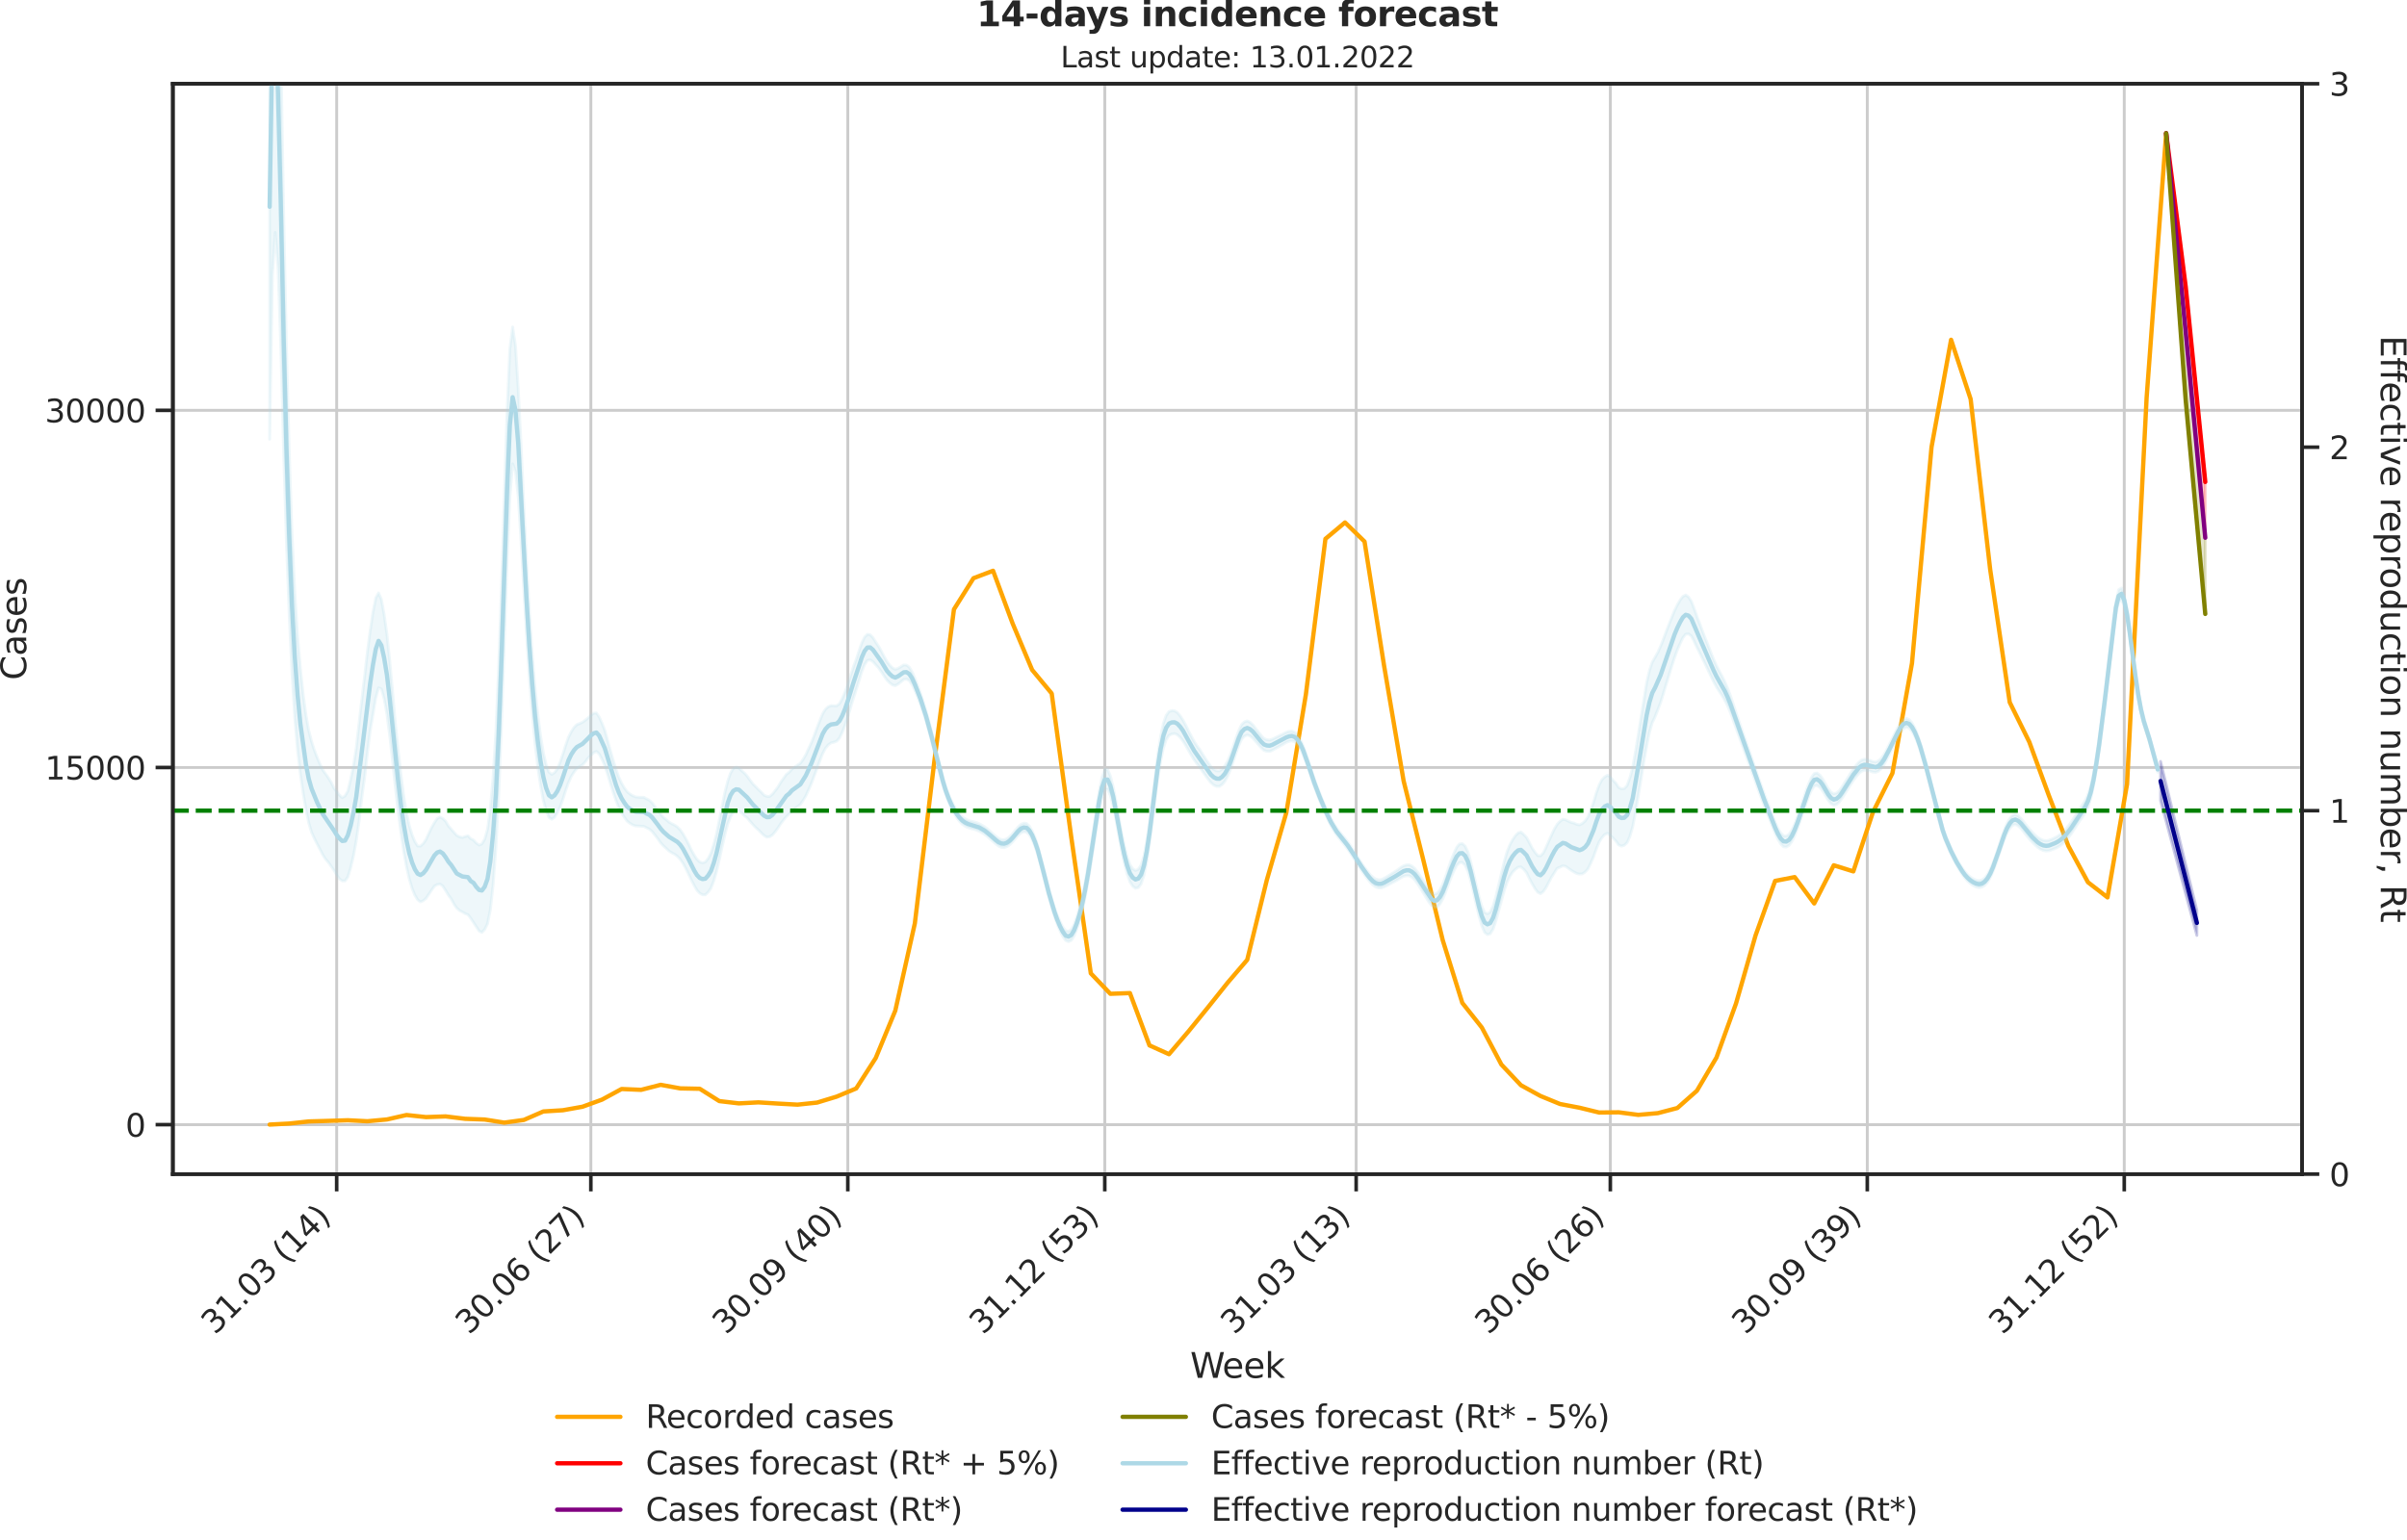 <?xml version="1.0" encoding="utf-8" standalone="no"?>
<!DOCTYPE svg PUBLIC "-//W3C//DTD SVG 1.1//EN"
  "http://www.w3.org/Graphics/SVG/1.1/DTD/svg11.dtd">
<svg xmlns:xlink="http://www.w3.org/1999/xlink" width="836.966pt" height="535.652pt" viewBox="0 0 836.966 535.652" xmlns="http://www.w3.org/2000/svg" version="1.1">
 <defs>
  <style type="text/css">*{stroke-linejoin: round; stroke-linecap: butt}</style>
 </defs>
 <g id="figure_1">
  <g id="patch_1">
   <path d="M -0 535.652 
L 836.966 535.652 
L 836.966 0 
L -0 0 
L -0 535.652 
z
" style="fill: none"/>
  </g>
  <g id="axes_1">
   <g id="patch_2">
    <path d="M 60.108 408.402 
L 800.467 408.402 
L 800.467 29.118 
L 60.108 29.118 
L 60.108 408.402 
z
" style="fill: none"/>
   </g>
   <g id="matplotlib.axis_1">
    <g id="xtick_1">
     <g id="line2d_1">
      <path d="M 117.069 408.402 
L 117.069 29.118 
" clip-path="url(#p52efde3590)" style="fill: none; stroke: #cccccc; stroke-linecap: round"/>
     </g>
     <g id="line2d_2">
      <defs>
       <path id="m731ac8173e" d="M 0 0 
L 0 6 
" style="stroke: #262626; stroke-width: 1.25"/>
      </defs>
      <g>
       <use xlink:href="#m731ac8173e" x="117.069" y="408.402" style="fill: #262626; stroke: #262626; stroke-width: 1.25"/>
      </g>
     </g>
     <g id="text_1">
      <!-- 31.03 (14) -->
      <g style="fill: #262626" transform="translate(74.745 464.519)rotate(-45)scale(0.11 -0.11)">
       <defs>
        <path id="DejaVuSans-33" d="M 2597 2516 
Q 3050 2419 3304 2112 
Q 3559 1806 3559 1356 
Q 3559 666 3084 287 
Q 2609 -91 1734 -91 
Q 1441 -91 1130 -33 
Q 819 25 488 141 
L 488 750 
Q 750 597 1062 519 
Q 1375 441 1716 441 
Q 2309 441 2620 675 
Q 2931 909 2931 1356 
Q 2931 1769 2642 2001 
Q 2353 2234 1838 2234 
L 1294 2234 
L 1294 2753 
L 1863 2753 
Q 2328 2753 2575 2939 
Q 2822 3125 2822 3475 
Q 2822 3834 2567 4026 
Q 2313 4219 1838 4219 
Q 1578 4219 1281 4162 
Q 984 4106 628 3988 
L 628 4550 
Q 988 4650 1302 4700 
Q 1616 4750 1894 4750 
Q 2613 4750 3031 4423 
Q 3450 4097 3450 3541 
Q 3450 3153 3228 2886 
Q 3006 2619 2597 2516 
z
" transform="scale(0.016)"/>
        <path id="DejaVuSans-31" d="M 794 531 
L 1825 531 
L 1825 4091 
L 703 3866 
L 703 4441 
L 1819 4666 
L 2450 4666 
L 2450 531 
L 3481 531 
L 3481 0 
L 794 0 
L 794 531 
z
" transform="scale(0.016)"/>
        <path id="DejaVuSans-2e" d="M 684 794 
L 1344 794 
L 1344 0 
L 684 0 
L 684 794 
z
" transform="scale(0.016)"/>
        <path id="DejaVuSans-30" d="M 2034 4250 
Q 1547 4250 1301 3770 
Q 1056 3291 1056 2328 
Q 1056 1369 1301 889 
Q 1547 409 2034 409 
Q 2525 409 2770 889 
Q 3016 1369 3016 2328 
Q 3016 3291 2770 3770 
Q 2525 4250 2034 4250 
z
M 2034 4750 
Q 2819 4750 3233 4129 
Q 3647 3509 3647 2328 
Q 3647 1150 3233 529 
Q 2819 -91 2034 -91 
Q 1250 -91 836 529 
Q 422 1150 422 2328 
Q 422 3509 836 4129 
Q 1250 4750 2034 4750 
z
" transform="scale(0.016)"/>
        <path id="DejaVuSans-20" transform="scale(0.016)"/>
        <path id="DejaVuSans-28" d="M 1984 4856 
Q 1566 4138 1362 3434 
Q 1159 2731 1159 2009 
Q 1159 1288 1364 580 
Q 1569 -128 1984 -844 
L 1484 -844 
Q 1016 -109 783 600 
Q 550 1309 550 2009 
Q 550 2706 781 3412 
Q 1013 4119 1484 4856 
L 1984 4856 
z
" transform="scale(0.016)"/>
        <path id="DejaVuSans-34" d="M 2419 4116 
L 825 1625 
L 2419 1625 
L 2419 4116 
z
M 2253 4666 
L 3047 4666 
L 3047 1625 
L 3713 1625 
L 3713 1100 
L 3047 1100 
L 3047 0 
L 2419 0 
L 2419 1100 
L 313 1100 
L 313 1709 
L 2253 4666 
z
" transform="scale(0.016)"/>
        <path id="DejaVuSans-29" d="M 513 4856 
L 1013 4856 
Q 1481 4119 1714 3412 
Q 1947 2706 1947 2009 
Q 1947 1309 1714 600 
Q 1481 -109 1013 -844 
L 513 -844 
Q 928 -128 1133 580 
Q 1338 1288 1338 2009 
Q 1338 2731 1133 3434 
Q 928 4138 513 4856 
z
" transform="scale(0.016)"/>
       </defs>
       <use xlink:href="#DejaVuSans-33"/>
       <use xlink:href="#DejaVuSans-31" x="63.623"/>
       <use xlink:href="#DejaVuSans-2e" x="127.246"/>
       <use xlink:href="#DejaVuSans-30" x="159.033"/>
       <use xlink:href="#DejaVuSans-33" x="222.656"/>
       <use xlink:href="#DejaVuSans-20" x="286.279"/>
       <use xlink:href="#DejaVuSans-28" x="318.066"/>
       <use xlink:href="#DejaVuSans-31" x="357.08"/>
       <use xlink:href="#DejaVuSans-34" x="420.703"/>
       <use xlink:href="#DejaVuSans-29" x="484.326"/>
      </g>
     </g>
    </g>
    <g id="xtick_2">
     <g id="line2d_3">
      <path d="M 205.45 408.402 
L 205.45 29.118 
" clip-path="url(#p52efde3590)" style="fill: none; stroke: #cccccc; stroke-linecap: round"/>
     </g>
     <g id="line2d_4">
      <g>
       <use xlink:href="#m731ac8173e" x="205.45" y="408.402" style="fill: #262626; stroke: #262626; stroke-width: 1.25"/>
      </g>
     </g>
     <g id="text_2">
      <!-- 30.06 (27) -->
      <g style="fill: #262626" transform="translate(163.126 464.519)rotate(-45)scale(0.11 -0.11)">
       <defs>
        <path id="DejaVuSans-36" d="M 2113 2584 
Q 1688 2584 1439 2293 
Q 1191 2003 1191 1497 
Q 1191 994 1439 701 
Q 1688 409 2113 409 
Q 2538 409 2786 701 
Q 3034 994 3034 1497 
Q 3034 2003 2786 2293 
Q 2538 2584 2113 2584 
z
M 3366 4563 
L 3366 3988 
Q 3128 4100 2886 4159 
Q 2644 4219 2406 4219 
Q 1781 4219 1451 3797 
Q 1122 3375 1075 2522 
Q 1259 2794 1537 2939 
Q 1816 3084 2150 3084 
Q 2853 3084 3261 2657 
Q 3669 2231 3669 1497 
Q 3669 778 3244 343 
Q 2819 -91 2113 -91 
Q 1303 -91 875 529 
Q 447 1150 447 2328 
Q 447 3434 972 4092 
Q 1497 4750 2381 4750 
Q 2619 4750 2861 4703 
Q 3103 4656 3366 4563 
z
" transform="scale(0.016)"/>
        <path id="DejaVuSans-32" d="M 1228 531 
L 3431 531 
L 3431 0 
L 469 0 
L 469 531 
Q 828 903 1448 1529 
Q 2069 2156 2228 2338 
Q 2531 2678 2651 2914 
Q 2772 3150 2772 3378 
Q 2772 3750 2511 3984 
Q 2250 4219 1831 4219 
Q 1534 4219 1204 4116 
Q 875 4013 500 3803 
L 500 4441 
Q 881 4594 1212 4672 
Q 1544 4750 1819 4750 
Q 2544 4750 2975 4387 
Q 3406 4025 3406 3419 
Q 3406 3131 3298 2873 
Q 3191 2616 2906 2266 
Q 2828 2175 2409 1742 
Q 1991 1309 1228 531 
z
" transform="scale(0.016)"/>
        <path id="DejaVuSans-37" d="M 525 4666 
L 3525 4666 
L 3525 4397 
L 1831 0 
L 1172 0 
L 2766 4134 
L 525 4134 
L 525 4666 
z
" transform="scale(0.016)"/>
       </defs>
       <use xlink:href="#DejaVuSans-33"/>
       <use xlink:href="#DejaVuSans-30" x="63.623"/>
       <use xlink:href="#DejaVuSans-2e" x="127.246"/>
       <use xlink:href="#DejaVuSans-30" x="159.033"/>
       <use xlink:href="#DejaVuSans-36" x="222.656"/>
       <use xlink:href="#DejaVuSans-20" x="286.279"/>
       <use xlink:href="#DejaVuSans-28" x="318.066"/>
       <use xlink:href="#DejaVuSans-32" x="357.08"/>
       <use xlink:href="#DejaVuSans-37" x="420.703"/>
       <use xlink:href="#DejaVuSans-29" x="484.326"/>
      </g>
     </g>
    </g>
    <g id="xtick_3">
     <g id="line2d_5">
      <path d="M 294.802 408.402 
L 294.802 29.118 
" clip-path="url(#p52efde3590)" style="fill: none; stroke: #cccccc; stroke-linecap: round"/>
     </g>
     <g id="line2d_6">
      <g>
       <use xlink:href="#m731ac8173e" x="294.802" y="408.402" style="fill: #262626; stroke: #262626; stroke-width: 1.25"/>
      </g>
     </g>
     <g id="text_3">
      <!-- 30.09 (40) -->
      <g style="fill: #262626" transform="translate(252.478 464.519)rotate(-45)scale(0.11 -0.11)">
       <defs>
        <path id="DejaVuSans-39" d="M 703 97 
L 703 672 
Q 941 559 1184 500 
Q 1428 441 1663 441 
Q 2288 441 2617 861 
Q 2947 1281 2994 2138 
Q 2813 1869 2534 1725 
Q 2256 1581 1919 1581 
Q 1219 1581 811 2004 
Q 403 2428 403 3163 
Q 403 3881 828 4315 
Q 1253 4750 1959 4750 
Q 2769 4750 3195 4129 
Q 3622 3509 3622 2328 
Q 3622 1225 3098 567 
Q 2575 -91 1691 -91 
Q 1453 -91 1209 -44 
Q 966 3 703 97 
z
M 1959 2075 
Q 2384 2075 2632 2365 
Q 2881 2656 2881 3163 
Q 2881 3666 2632 3958 
Q 2384 4250 1959 4250 
Q 1534 4250 1286 3958 
Q 1038 3666 1038 3163 
Q 1038 2656 1286 2365 
Q 1534 2075 1959 2075 
z
" transform="scale(0.016)"/>
       </defs>
       <use xlink:href="#DejaVuSans-33"/>
       <use xlink:href="#DejaVuSans-30" x="63.623"/>
       <use xlink:href="#DejaVuSans-2e" x="127.246"/>
       <use xlink:href="#DejaVuSans-30" x="159.033"/>
       <use xlink:href="#DejaVuSans-39" x="222.656"/>
       <use xlink:href="#DejaVuSans-20" x="286.279"/>
       <use xlink:href="#DejaVuSans-28" x="318.066"/>
       <use xlink:href="#DejaVuSans-34" x="357.08"/>
       <use xlink:href="#DejaVuSans-30" x="420.703"/>
       <use xlink:href="#DejaVuSans-29" x="484.326"/>
      </g>
     </g>
    </g>
    <g id="xtick_4">
     <g id="line2d_7">
      <path d="M 384.155 408.402 
L 384.155 29.118 
" clip-path="url(#p52efde3590)" style="fill: none; stroke: #cccccc; stroke-linecap: round"/>
     </g>
     <g id="line2d_8">
      <g>
       <use xlink:href="#m731ac8173e" x="384.155" y="408.402" style="fill: #262626; stroke: #262626; stroke-width: 1.25"/>
      </g>
     </g>
     <g id="text_4">
      <!-- 31.12 (53) -->
      <g style="fill: #262626" transform="translate(341.83 464.519)rotate(-45)scale(0.11 -0.11)">
       <defs>
        <path id="DejaVuSans-35" d="M 691 4666 
L 3169 4666 
L 3169 4134 
L 1269 4134 
L 1269 2991 
Q 1406 3038 1543 3061 
Q 1681 3084 1819 3084 
Q 2600 3084 3056 2656 
Q 3513 2228 3513 1497 
Q 3513 744 3044 326 
Q 2575 -91 1722 -91 
Q 1428 -91 1123 -41 
Q 819 9 494 109 
L 494 744 
Q 775 591 1075 516 
Q 1375 441 1709 441 
Q 2250 441 2565 725 
Q 2881 1009 2881 1497 
Q 2881 1984 2565 2268 
Q 2250 2553 1709 2553 
Q 1456 2553 1204 2497 
Q 953 2441 691 2322 
L 691 4666 
z
" transform="scale(0.016)"/>
       </defs>
       <use xlink:href="#DejaVuSans-33"/>
       <use xlink:href="#DejaVuSans-31" x="63.623"/>
       <use xlink:href="#DejaVuSans-2e" x="127.246"/>
       <use xlink:href="#DejaVuSans-31" x="159.033"/>
       <use xlink:href="#DejaVuSans-32" x="222.656"/>
       <use xlink:href="#DejaVuSans-20" x="286.279"/>
       <use xlink:href="#DejaVuSans-28" x="318.066"/>
       <use xlink:href="#DejaVuSans-35" x="357.08"/>
       <use xlink:href="#DejaVuSans-33" x="420.703"/>
       <use xlink:href="#DejaVuSans-29" x="484.326"/>
      </g>
     </g>
    </g>
    <g id="xtick_5">
     <g id="line2d_9">
      <path d="M 471.564 408.402 
L 471.564 29.118 
" clip-path="url(#p52efde3590)" style="fill: none; stroke: #cccccc; stroke-linecap: round"/>
     </g>
     <g id="line2d_10">
      <g>
       <use xlink:href="#m731ac8173e" x="471.564" y="408.402" style="fill: #262626; stroke: #262626; stroke-width: 1.25"/>
      </g>
     </g>
     <g id="text_5">
      <!-- 31.03 (13) -->
      <g style="fill: #262626" transform="translate(429.24 464.519)rotate(-45)scale(0.11 -0.11)">
       <use xlink:href="#DejaVuSans-33"/>
       <use xlink:href="#DejaVuSans-31" x="63.623"/>
       <use xlink:href="#DejaVuSans-2e" x="127.246"/>
       <use xlink:href="#DejaVuSans-30" x="159.033"/>
       <use xlink:href="#DejaVuSans-33" x="222.656"/>
       <use xlink:href="#DejaVuSans-20" x="286.279"/>
       <use xlink:href="#DejaVuSans-28" x="318.066"/>
       <use xlink:href="#DejaVuSans-31" x="357.08"/>
       <use xlink:href="#DejaVuSans-33" x="420.703"/>
       <use xlink:href="#DejaVuSans-29" x="484.326"/>
      </g>
     </g>
    </g>
    <g id="xtick_6">
     <g id="line2d_11">
      <path d="M 559.945 408.402 
L 559.945 29.118 
" clip-path="url(#p52efde3590)" style="fill: none; stroke: #cccccc; stroke-linecap: round"/>
     </g>
     <g id="line2d_12">
      <g>
       <use xlink:href="#m731ac8173e" x="559.945" y="408.402" style="fill: #262626; stroke: #262626; stroke-width: 1.25"/>
      </g>
     </g>
     <g id="text_6">
      <!-- 30.06 (26) -->
      <g style="fill: #262626" transform="translate(517.621 464.519)rotate(-45)scale(0.11 -0.11)">
       <use xlink:href="#DejaVuSans-33"/>
       <use xlink:href="#DejaVuSans-30" x="63.623"/>
       <use xlink:href="#DejaVuSans-2e" x="127.246"/>
       <use xlink:href="#DejaVuSans-30" x="159.033"/>
       <use xlink:href="#DejaVuSans-36" x="222.656"/>
       <use xlink:href="#DejaVuSans-20" x="286.279"/>
       <use xlink:href="#DejaVuSans-28" x="318.066"/>
       <use xlink:href="#DejaVuSans-32" x="357.08"/>
       <use xlink:href="#DejaVuSans-36" x="420.703"/>
       <use xlink:href="#DejaVuSans-29" x="484.326"/>
      </g>
     </g>
    </g>
    <g id="xtick_7">
     <g id="line2d_13">
      <path d="M 649.297 408.402 
L 649.297 29.118 
" clip-path="url(#p52efde3590)" style="fill: none; stroke: #cccccc; stroke-linecap: round"/>
     </g>
     <g id="line2d_14">
      <g>
       <use xlink:href="#m731ac8173e" x="649.297" y="408.402" style="fill: #262626; stroke: #262626; stroke-width: 1.25"/>
      </g>
     </g>
     <g id="text_7">
      <!-- 30.09 (39) -->
      <g style="fill: #262626" transform="translate(606.973 464.519)rotate(-45)scale(0.11 -0.11)">
       <use xlink:href="#DejaVuSans-33"/>
       <use xlink:href="#DejaVuSans-30" x="63.623"/>
       <use xlink:href="#DejaVuSans-2e" x="127.246"/>
       <use xlink:href="#DejaVuSans-30" x="159.033"/>
       <use xlink:href="#DejaVuSans-39" x="222.656"/>
       <use xlink:href="#DejaVuSans-20" x="286.279"/>
       <use xlink:href="#DejaVuSans-28" x="318.066"/>
       <use xlink:href="#DejaVuSans-33" x="357.08"/>
       <use xlink:href="#DejaVuSans-39" x="420.703"/>
       <use xlink:href="#DejaVuSans-29" x="484.326"/>
      </g>
     </g>
    </g>
    <g id="xtick_8">
     <g id="line2d_15">
      <path d="M 738.649 408.402 
L 738.649 29.118 
" clip-path="url(#p52efde3590)" style="fill: none; stroke: #cccccc; stroke-linecap: round"/>
     </g>
     <g id="line2d_16">
      <g>
       <use xlink:href="#m731ac8173e" x="738.649" y="408.402" style="fill: #262626; stroke: #262626; stroke-width: 1.25"/>
      </g>
     </g>
     <g id="text_8">
      <!-- 31.12 (52) -->
      <g style="fill: #262626" transform="translate(696.325 464.519)rotate(-45)scale(0.11 -0.11)">
       <use xlink:href="#DejaVuSans-33"/>
       <use xlink:href="#DejaVuSans-31" x="63.623"/>
       <use xlink:href="#DejaVuSans-2e" x="127.246"/>
       <use xlink:href="#DejaVuSans-31" x="159.033"/>
       <use xlink:href="#DejaVuSans-32" x="222.656"/>
       <use xlink:href="#DejaVuSans-20" x="286.279"/>
       <use xlink:href="#DejaVuSans-28" x="318.066"/>
       <use xlink:href="#DejaVuSans-35" x="357.08"/>
       <use xlink:href="#DejaVuSans-32" x="420.703"/>
       <use xlink:href="#DejaVuSans-29" x="484.326"/>
      </g>
     </g>
    </g>
    <g id="text_9">
     <!-- Week -->
     <g style="fill: #262626" transform="translate(413.849 479.255)scale(0.12 -0.12)">
      <defs>
       <path id="DejaVuSans-57" d="M 213 4666 
L 850 4666 
L 1831 722 
L 2809 4666 
L 3519 4666 
L 4500 722 
L 5478 4666 
L 6119 4666 
L 4947 0 
L 4153 0 
L 3169 4050 
L 2175 0 
L 1381 0 
L 213 4666 
z
" transform="scale(0.016)"/>
       <path id="DejaVuSans-65" d="M 3597 1894 
L 3597 1613 
L 953 1613 
Q 991 1019 1311 708 
Q 1631 397 2203 397 
Q 2534 397 2845 478 
Q 3156 559 3463 722 
L 3463 178 
Q 3153 47 2828 -22 
Q 2503 -91 2169 -91 
Q 1331 -91 842 396 
Q 353 884 353 1716 
Q 353 2575 817 3079 
Q 1281 3584 2069 3584 
Q 2775 3584 3186 3129 
Q 3597 2675 3597 1894 
z
M 3022 2063 
Q 3016 2534 2758 2815 
Q 2500 3097 2075 3097 
Q 1594 3097 1305 2825 
Q 1016 2553 972 2059 
L 3022 2063 
z
" transform="scale(0.016)"/>
       <path id="DejaVuSans-6b" d="M 581 4863 
L 1159 4863 
L 1159 1991 
L 2875 3500 
L 3609 3500 
L 1753 1863 
L 3688 0 
L 2938 0 
L 1159 1709 
L 1159 0 
L 581 0 
L 581 4863 
z
" transform="scale(0.016)"/>
      </defs>
      <use xlink:href="#DejaVuSans-57"/>
      <use xlink:href="#DejaVuSans-65" x="93.002"/>
      <use xlink:href="#DejaVuSans-65" x="154.525"/>
      <use xlink:href="#DejaVuSans-6b" x="216.049"/>
     </g>
    </g>
   </g>
   <g id="matplotlib.axis_2">
    <g id="ytick_1">
     <g id="line2d_17">
      <path d="M 60.108 391.195 
L 800.467 391.195 
" clip-path="url(#p52efde3590)" style="fill: none; stroke: #cccccc; stroke-linecap: round"/>
     </g>
     <g id="line2d_18">
      <defs>
       <path id="m3b33af2f4f" d="M 0 0 
L -6 0 
" style="stroke: #262626; stroke-width: 1.25"/>
      </defs>
      <g>
       <use xlink:href="#m3b33af2f4f" x="60.108" y="391.195" style="fill: #262626; stroke: #262626; stroke-width: 1.25"/>
      </g>
     </g>
     <g id="text_10">
      <!-- 0 -->
      <g style="fill: #262626" transform="translate(43.609 395.374)scale(0.11 -0.11)">
       <use xlink:href="#DejaVuSans-30"/>
      </g>
     </g>
    </g>
    <g id="ytick_2">
     <g id="line2d_19">
      <path d="M 60.108 266.957 
L 800.467 266.957 
" clip-path="url(#p52efde3590)" style="fill: none; stroke: #cccccc; stroke-linecap: round"/>
     </g>
     <g id="line2d_20">
      <g>
       <use xlink:href="#m3b33af2f4f" x="60.108" y="266.957" style="fill: #262626; stroke: #262626; stroke-width: 1.25"/>
      </g>
     </g>
     <g id="text_11">
      <!-- 15000 -->
      <g style="fill: #262626" transform="translate(15.614 271.137)scale(0.11 -0.11)">
       <use xlink:href="#DejaVuSans-31"/>
       <use xlink:href="#DejaVuSans-35" x="63.623"/>
       <use xlink:href="#DejaVuSans-30" x="127.246"/>
       <use xlink:href="#DejaVuSans-30" x="190.869"/>
       <use xlink:href="#DejaVuSans-30" x="254.492"/>
      </g>
     </g>
    </g>
    <g id="ytick_3">
     <g id="line2d_21">
      <path d="M 60.108 142.72 
L 800.467 142.72 
" clip-path="url(#p52efde3590)" style="fill: none; stroke: #cccccc; stroke-linecap: round"/>
     </g>
     <g id="line2d_22">
      <g>
       <use xlink:href="#m3b33af2f4f" x="60.108" y="142.72" style="fill: #262626; stroke: #262626; stroke-width: 1.25"/>
      </g>
     </g>
     <g id="text_12">
      <!-- 30000 -->
      <g style="fill: #262626" transform="translate(15.614 146.899)scale(0.11 -0.11)">
       <use xlink:href="#DejaVuSans-33"/>
       <use xlink:href="#DejaVuSans-30" x="63.623"/>
       <use xlink:href="#DejaVuSans-30" x="127.246"/>
       <use xlink:href="#DejaVuSans-30" x="190.869"/>
       <use xlink:href="#DejaVuSans-30" x="254.492"/>
      </g>
     </g>
    </g>
    <g id="text_13">
     <!-- Cases -->
     <g style="fill: #262626" transform="translate(9.118 236.57)rotate(-90)scale(0.12 -0.12)">
      <defs>
       <path id="DejaVuSans-43" d="M 4122 4306 
L 4122 3641 
Q 3803 3938 3442 4084 
Q 3081 4231 2675 4231 
Q 1875 4231 1450 3742 
Q 1025 3253 1025 2328 
Q 1025 1406 1450 917 
Q 1875 428 2675 428 
Q 3081 428 3442 575 
Q 3803 722 4122 1019 
L 4122 359 
Q 3791 134 3420 21 
Q 3050 -91 2638 -91 
Q 1578 -91 968 557 
Q 359 1206 359 2328 
Q 359 3453 968 4101 
Q 1578 4750 2638 4750 
Q 3056 4750 3426 4639 
Q 3797 4528 4122 4306 
z
" transform="scale(0.016)"/>
       <path id="DejaVuSans-61" d="M 2194 1759 
Q 1497 1759 1228 1600 
Q 959 1441 959 1056 
Q 959 750 1161 570 
Q 1363 391 1709 391 
Q 2188 391 2477 730 
Q 2766 1069 2766 1631 
L 2766 1759 
L 2194 1759 
z
M 3341 1997 
L 3341 0 
L 2766 0 
L 2766 531 
Q 2569 213 2275 61 
Q 1981 -91 1556 -91 
Q 1019 -91 701 211 
Q 384 513 384 1019 
Q 384 1609 779 1909 
Q 1175 2209 1959 2209 
L 2766 2209 
L 2766 2266 
Q 2766 2663 2505 2880 
Q 2244 3097 1772 3097 
Q 1472 3097 1187 3025 
Q 903 2953 641 2809 
L 641 3341 
Q 956 3463 1253 3523 
Q 1550 3584 1831 3584 
Q 2591 3584 2966 3190 
Q 3341 2797 3341 1997 
z
" transform="scale(0.016)"/>
       <path id="DejaVuSans-73" d="M 2834 3397 
L 2834 2853 
Q 2591 2978 2328 3040 
Q 2066 3103 1784 3103 
Q 1356 3103 1142 2972 
Q 928 2841 928 2578 
Q 928 2378 1081 2264 
Q 1234 2150 1697 2047 
L 1894 2003 
Q 2506 1872 2764 1633 
Q 3022 1394 3022 966 
Q 3022 478 2636 193 
Q 2250 -91 1575 -91 
Q 1294 -91 989 -36 
Q 684 19 347 128 
L 347 722 
Q 666 556 975 473 
Q 1284 391 1588 391 
Q 1994 391 2212 530 
Q 2431 669 2431 922 
Q 2431 1156 2273 1281 
Q 2116 1406 1581 1522 
L 1381 1569 
Q 847 1681 609 1914 
Q 372 2147 372 2553 
Q 372 3047 722 3315 
Q 1072 3584 1716 3584 
Q 2034 3584 2315 3537 
Q 2597 3491 2834 3397 
z
" transform="scale(0.016)"/>
      </defs>
      <use xlink:href="#DejaVuSans-43"/>
      <use xlink:href="#DejaVuSans-61" x="69.824"/>
      <use xlink:href="#DejaVuSans-73" x="131.104"/>
      <use xlink:href="#DejaVuSans-65" x="183.203"/>
      <use xlink:href="#DejaVuSans-73" x="244.727"/>
     </g>
    </g>
   </g>
   <g id="PolyCollection_1">
    <defs>
     <path id="ma36e1f74e5" d="M 753.218 -489.293 
L 753.218 -489.293 
L 760.016 -435.918 
L 766.815 -368.018 
L 766.815 -348.61 
L 766.815 -348.61 
L 760.016 -420.156 
L 753.218 -489.293 
z
" style="stroke: #ff0000; stroke-opacity: 0.2"/>
    </defs>
    <g clip-path="url(#p52efde3590)">
     <use xlink:href="#ma36e1f74e5" x="0" y="535.652" style="fill: #ff0000; fill-opacity: 0.2; stroke: #ff0000; stroke-opacity: 0.2"/>
    </g>
   </g>
   <g id="PolyCollection_2">
    <defs>
     <path id="mbfc960796e" d="M 753.218 -489.293 
L 753.218 -489.293 
L 760.016 -420.156 
L 766.815 -348.61 
L 766.815 -322.114 
L 766.815 -322.114 
L 760.016 -396.402 
L 753.218 -489.293 
z
" style="stroke: #808000; stroke-opacity: 0.2"/>
    </defs>
    <g clip-path="url(#p52efde3590)">
     <use xlink:href="#mbfc960796e" x="0" y="535.652" style="fill: #808000; fill-opacity: 0.2; stroke: #808000; stroke-opacity: 0.2"/>
    </g>
   </g>
   <g id="line2d_23">
    <path d="M 93.76 391.162 
L 100.559 390.806 
L 107.357 390.069 
L 114.156 389.878 
L 120.954 389.663 
L 127.753 390.002 
L 134.551 389.381 
L 141.35 387.832 
L 148.148 388.561 
L 154.947 388.321 
L 161.746 389.158 
L 168.544 389.406 
L 175.343 390.483 
L 182.141 389.555 
L 188.94 386.598 
L 195.738 386.176 
L 202.537 384.958 
L 209.335 382.482 
L 216.134 378.788 
L 222.932 379.078 
L 229.731 377.33 
L 236.529 378.573 
L 243.328 378.713 
L 250.126 382.995 
L 256.925 383.791 
L 263.723 383.434 
L 270.522 383.857 
L 277.321 384.229 
L 284.119 383.509 
L 290.918 381.438 
L 297.716 378.597 
L 304.515 367.996 
L 311.313 351.53 
L 318.112 321.175 
L 324.91 264.622 
L 331.709 211.953 
L 338.507 201.111 
L 345.306 198.527 
L 352.104 216.848 
L 358.903 233.024 
L 365.701 241.215 
L 372.5 291.167 
L 379.299 338.56 
L 386.097 345.674 
L 392.896 345.426 
L 399.694 363.614 
L 406.493 366.679 
L 413.291 358.711 
L 420.09 350.329 
L 426.888 341.798 
L 433.687 333.855 
L 440.485 306.159 
L 447.284 282.653 
L 454.082 241.555 
L 460.881 187.429 
L 467.679 181.73 
L 474.478 188.365 
L 481.276 231.574 
L 488.075 271.662 
L 494.874 298.953 
L 501.672 327.039 
L 508.471 348.83 
L 515.269 357.402 
L 522.068 370.29 
L 528.866 377.479 
L 535.665 381.215 
L 542.463 384.006 
L 549.262 385.306 
L 556.06 386.971 
L 562.859 386.896 
L 569.657 387.783 
L 576.456 387.186 
L 583.254 385.406 
L 590.053 379.392 
L 596.852 367.847 
L 603.65 349.045 
L 610.449 325.357 
L 617.247 306.407 
L 624.046 305.082 
L 630.844 314.251 
L 637.643 300.974 
L 644.441 303.094 
L 651.24 282.562 
L 658.038 268.945 
L 664.837 230.697 
L 671.635 155.524 
L 678.434 118.187 
L 685.232 138.819 
L 692.031 198.105 
L 698.829 244.296 
L 705.628 258.07 
L 712.427 276.681 
L 719.225 294.273 
L 726.024 306.871 
L 732.822 312.138 
L 739.621 272.739 
L 746.419 138.438 
L 753.218 46.358 
" clip-path="url(#p52efde3590)" style="fill: none; stroke: #ffa500; stroke-width: 1.5; stroke-linecap: round"/>
   </g>
   <g id="line2d_24">
    <path d="M 753.218 46.358 
L 760.016 99.733 
L 766.815 167.634 
" clip-path="url(#p52efde3590)" style="fill: none; stroke: #ff0000; stroke-width: 1.5; stroke-linecap: round"/>
   </g>
   <g id="line2d_25">
    <path d="M 753.218 46.358 
L 760.016 115.495 
L 766.815 187.041 
" clip-path="url(#p52efde3590)" style="fill: none; stroke: #800080; stroke-width: 1.5; stroke-linecap: round"/>
   </g>
   <g id="line2d_26">
    <path d="M 753.218 46.358 
L 760.016 139.249 
L 766.815 213.537 
" clip-path="url(#p52efde3590)" style="fill: none; stroke: #808000; stroke-width: 1.5; stroke-linecap: round"/>
   </g>
   <g id="patch_3">
    <path d="M 60.108 408.402 
L 60.108 29.118 
" style="fill: none; stroke: #262626; stroke-width: 1.25; stroke-linejoin: miter; stroke-linecap: square"/>
   </g>
   <g id="patch_4">
    <path d="M 800.467 408.402 
L 800.467 29.118 
" style="fill: none; stroke: #262626; stroke-width: 1.25; stroke-linejoin: miter; stroke-linecap: square"/>
   </g>
   <g id="patch_5">
    <path d="M 60.108 408.402 
L 800.467 408.402 
" style="fill: none; stroke: #262626; stroke-width: 1.25; stroke-linejoin: miter; stroke-linecap: square"/>
   </g>
   <g id="patch_6">
    <path d="M 60.108 29.118 
L 800.467 29.118 
" style="fill: none; stroke: #262626; stroke-width: 1.25; stroke-linejoin: miter; stroke-linecap: square"/>
   </g>
   <g id="text_14">
    <!-- Last update: 13.01.2022 -->
    <g style="fill: #262626" transform="translate(368.789 23.429)scale(0.1 -0.1)">
     <defs>
      <path id="DejaVuSans-4c" d="M 628 4666 
L 1259 4666 
L 1259 531 
L 3531 531 
L 3531 0 
L 628 0 
L 628 4666 
z
" transform="scale(0.016)"/>
      <path id="DejaVuSans-74" d="M 1172 4494 
L 1172 3500 
L 2356 3500 
L 2356 3053 
L 1172 3053 
L 1172 1153 
Q 1172 725 1289 603 
Q 1406 481 1766 481 
L 2356 481 
L 2356 0 
L 1766 0 
Q 1100 0 847 248 
Q 594 497 594 1153 
L 594 3053 
L 172 3053 
L 172 3500 
L 594 3500 
L 594 4494 
L 1172 4494 
z
" transform="scale(0.016)"/>
      <path id="DejaVuSans-75" d="M 544 1381 
L 544 3500 
L 1119 3500 
L 1119 1403 
Q 1119 906 1312 657 
Q 1506 409 1894 409 
Q 2359 409 2629 706 
Q 2900 1003 2900 1516 
L 2900 3500 
L 3475 3500 
L 3475 0 
L 2900 0 
L 2900 538 
Q 2691 219 2414 64 
Q 2138 -91 1772 -91 
Q 1169 -91 856 284 
Q 544 659 544 1381 
z
M 1991 3584 
L 1991 3584 
z
" transform="scale(0.016)"/>
      <path id="DejaVuSans-70" d="M 1159 525 
L 1159 -1331 
L 581 -1331 
L 581 3500 
L 1159 3500 
L 1159 2969 
Q 1341 3281 1617 3432 
Q 1894 3584 2278 3584 
Q 2916 3584 3314 3078 
Q 3713 2572 3713 1747 
Q 3713 922 3314 415 
Q 2916 -91 2278 -91 
Q 1894 -91 1617 61 
Q 1341 213 1159 525 
z
M 3116 1747 
Q 3116 2381 2855 2742 
Q 2594 3103 2138 3103 
Q 1681 3103 1420 2742 
Q 1159 2381 1159 1747 
Q 1159 1113 1420 752 
Q 1681 391 2138 391 
Q 2594 391 2855 752 
Q 3116 1113 3116 1747 
z
" transform="scale(0.016)"/>
      <path id="DejaVuSans-64" d="M 2906 2969 
L 2906 4863 
L 3481 4863 
L 3481 0 
L 2906 0 
L 2906 525 
Q 2725 213 2448 61 
Q 2172 -91 1784 -91 
Q 1150 -91 751 415 
Q 353 922 353 1747 
Q 353 2572 751 3078 
Q 1150 3584 1784 3584 
Q 2172 3584 2448 3432 
Q 2725 3281 2906 2969 
z
M 947 1747 
Q 947 1113 1208 752 
Q 1469 391 1925 391 
Q 2381 391 2643 752 
Q 2906 1113 2906 1747 
Q 2906 2381 2643 2742 
Q 2381 3103 1925 3103 
Q 1469 3103 1208 2742 
Q 947 2381 947 1747 
z
" transform="scale(0.016)"/>
      <path id="DejaVuSans-3a" d="M 750 794 
L 1409 794 
L 1409 0 
L 750 0 
L 750 794 
z
M 750 3309 
L 1409 3309 
L 1409 2516 
L 750 2516 
L 750 3309 
z
" transform="scale(0.016)"/>
     </defs>
     <use xlink:href="#DejaVuSans-4c"/>
     <use xlink:href="#DejaVuSans-61" x="55.713"/>
     <use xlink:href="#DejaVuSans-73" x="116.992"/>
     <use xlink:href="#DejaVuSans-74" x="169.092"/>
     <use xlink:href="#DejaVuSans-20" x="208.301"/>
     <use xlink:href="#DejaVuSans-75" x="240.088"/>
     <use xlink:href="#DejaVuSans-70" x="303.467"/>
     <use xlink:href="#DejaVuSans-64" x="366.943"/>
     <use xlink:href="#DejaVuSans-61" x="430.42"/>
     <use xlink:href="#DejaVuSans-74" x="491.699"/>
     <use xlink:href="#DejaVuSans-65" x="530.908"/>
     <use xlink:href="#DejaVuSans-3a" x="592.432"/>
     <use xlink:href="#DejaVuSans-20" x="626.123"/>
     <use xlink:href="#DejaVuSans-31" x="657.91"/>
     <use xlink:href="#DejaVuSans-33" x="721.533"/>
     <use xlink:href="#DejaVuSans-2e" x="785.156"/>
     <use xlink:href="#DejaVuSans-30" x="816.943"/>
     <use xlink:href="#DejaVuSans-31" x="880.566"/>
     <use xlink:href="#DejaVuSans-2e" x="944.189"/>
     <use xlink:href="#DejaVuSans-32" x="975.977"/>
     <use xlink:href="#DejaVuSans-30" x="1039.6"/>
     <use xlink:href="#DejaVuSans-32" x="1103.223"/>
     <use xlink:href="#DejaVuSans-32" x="1166.846"/>
    </g>
   </g>
   <g id="text_15">
    <!-- 14-days incidence forecast -->
    <g style="fill: #262626" transform="translate(339.623 9.118)scale(0.12 -0.12)">
     <defs>
      <path id="DejaVuSans-Bold-31" d="M 750 831 
L 1813 831 
L 1813 3847 
L 722 3622 
L 722 4441 
L 1806 4666 
L 2950 4666 
L 2950 831 
L 4013 831 
L 4013 0 
L 750 0 
L 750 831 
z
" transform="scale(0.016)"/>
      <path id="DejaVuSans-Bold-34" d="M 2356 3675 
L 1038 1722 
L 2356 1722 
L 2356 3675 
z
M 2156 4666 
L 3494 4666 
L 3494 1722 
L 4159 1722 
L 4159 850 
L 3494 850 
L 3494 0 
L 2356 0 
L 2356 850 
L 288 850 
L 288 1881 
L 2156 4666 
z
" transform="scale(0.016)"/>
      <path id="DejaVuSans-Bold-2d" d="M 347 2297 
L 2309 2297 
L 2309 1388 
L 347 1388 
L 347 2297 
z
" transform="scale(0.016)"/>
      <path id="DejaVuSans-Bold-64" d="M 2919 2988 
L 2919 4863 
L 4044 4863 
L 4044 0 
L 2919 0 
L 2919 506 
Q 2688 197 2409 53 
Q 2131 -91 1766 -91 
Q 1119 -91 703 423 
Q 288 938 288 1747 
Q 288 2556 703 3070 
Q 1119 3584 1766 3584 
Q 2128 3584 2408 3439 
Q 2688 3294 2919 2988 
z
M 2181 722 
Q 2541 722 2730 984 
Q 2919 1247 2919 1747 
Q 2919 2247 2730 2509 
Q 2541 2772 2181 2772 
Q 1825 2772 1636 2509 
Q 1447 2247 1447 1747 
Q 1447 1247 1636 984 
Q 1825 722 2181 722 
z
" transform="scale(0.016)"/>
      <path id="DejaVuSans-Bold-61" d="M 2106 1575 
Q 1756 1575 1579 1456 
Q 1403 1338 1403 1106 
Q 1403 894 1545 773 
Q 1688 653 1941 653 
Q 2256 653 2472 879 
Q 2688 1106 2688 1447 
L 2688 1575 
L 2106 1575 
z
M 3816 1997 
L 3816 0 
L 2688 0 
L 2688 519 
Q 2463 200 2181 54 
Q 1900 -91 1497 -91 
Q 953 -91 614 226 
Q 275 544 275 1050 
Q 275 1666 698 1953 
Q 1122 2241 2028 2241 
L 2688 2241 
L 2688 2328 
Q 2688 2594 2478 2717 
Q 2269 2841 1825 2841 
Q 1466 2841 1156 2769 
Q 847 2697 581 2553 
L 581 3406 
Q 941 3494 1303 3539 
Q 1666 3584 2028 3584 
Q 2975 3584 3395 3211 
Q 3816 2838 3816 1997 
z
" transform="scale(0.016)"/>
      <path id="DejaVuSans-Bold-79" d="M 78 3500 
L 1197 3500 
L 2138 1125 
L 2938 3500 
L 4056 3500 
L 2584 -331 
Q 2363 -916 2067 -1148 
Q 1772 -1381 1288 -1381 
L 641 -1381 
L 641 -647 
L 991 -647 
Q 1275 -647 1404 -556 
Q 1534 -466 1606 -231 
L 1638 -134 
L 78 3500 
z
" transform="scale(0.016)"/>
      <path id="DejaVuSans-Bold-73" d="M 3272 3391 
L 3272 2541 
Q 2913 2691 2578 2766 
Q 2244 2841 1947 2841 
Q 1628 2841 1473 2761 
Q 1319 2681 1319 2516 
Q 1319 2381 1436 2309 
Q 1553 2238 1856 2203 
L 2053 2175 
Q 2913 2066 3209 1816 
Q 3506 1566 3506 1031 
Q 3506 472 3093 190 
Q 2681 -91 1863 -91 
Q 1516 -91 1145 -36 
Q 775 19 384 128 
L 384 978 
Q 719 816 1070 734 
Q 1422 653 1784 653 
Q 2113 653 2278 743 
Q 2444 834 2444 1013 
Q 2444 1163 2330 1236 
Q 2216 1309 1875 1350 
L 1678 1375 
Q 931 1469 631 1722 
Q 331 1975 331 2491 
Q 331 3047 712 3315 
Q 1094 3584 1881 3584 
Q 2191 3584 2531 3537 
Q 2872 3491 3272 3391 
z
" transform="scale(0.016)"/>
      <path id="DejaVuSans-Bold-20" transform="scale(0.016)"/>
      <path id="DejaVuSans-Bold-69" d="M 538 3500 
L 1656 3500 
L 1656 0 
L 538 0 
L 538 3500 
z
M 538 4863 
L 1656 4863 
L 1656 3950 
L 538 3950 
L 538 4863 
z
" transform="scale(0.016)"/>
      <path id="DejaVuSans-Bold-6e" d="M 4056 2131 
L 4056 0 
L 2931 0 
L 2931 347 
L 2931 1631 
Q 2931 2084 2911 2256 
Q 2891 2428 2841 2509 
Q 2775 2619 2662 2680 
Q 2550 2741 2406 2741 
Q 2056 2741 1856 2470 
Q 1656 2200 1656 1722 
L 1656 0 
L 538 0 
L 538 3500 
L 1656 3500 
L 1656 2988 
Q 1909 3294 2193 3439 
Q 2478 3584 2822 3584 
Q 3428 3584 3742 3212 
Q 4056 2841 4056 2131 
z
" transform="scale(0.016)"/>
      <path id="DejaVuSans-Bold-63" d="M 3366 3391 
L 3366 2478 
Q 3138 2634 2908 2709 
Q 2678 2784 2431 2784 
Q 1963 2784 1702 2511 
Q 1441 2238 1441 1747 
Q 1441 1256 1702 982 
Q 1963 709 2431 709 
Q 2694 709 2930 787 
Q 3166 866 3366 1019 
L 3366 103 
Q 3103 6 2833 -42 
Q 2563 -91 2291 -91 
Q 1344 -91 809 395 
Q 275 881 275 1747 
Q 275 2613 809 3098 
Q 1344 3584 2291 3584 
Q 2566 3584 2833 3536 
Q 3100 3488 3366 3391 
z
" transform="scale(0.016)"/>
      <path id="DejaVuSans-Bold-65" d="M 4031 1759 
L 4031 1441 
L 1416 1441 
Q 1456 1047 1700 850 
Q 1944 653 2381 653 
Q 2734 653 3104 758 
Q 3475 863 3866 1075 
L 3866 213 
Q 3469 63 3072 -14 
Q 2675 -91 2278 -91 
Q 1328 -91 801 392 
Q 275 875 275 1747 
Q 275 2603 792 3093 
Q 1309 3584 2216 3584 
Q 3041 3584 3536 3087 
Q 4031 2591 4031 1759 
z
M 2881 2131 
Q 2881 2450 2695 2645 
Q 2509 2841 2209 2841 
Q 1884 2841 1681 2658 
Q 1478 2475 1428 2131 
L 2881 2131 
z
" transform="scale(0.016)"/>
      <path id="DejaVuSans-Bold-66" d="M 2841 4863 
L 2841 4128 
L 2222 4128 
Q 1984 4128 1890 4042 
Q 1797 3956 1797 3744 
L 1797 3500 
L 2753 3500 
L 2753 2700 
L 1797 2700 
L 1797 0 
L 678 0 
L 678 2700 
L 122 2700 
L 122 3500 
L 678 3500 
L 678 3744 
Q 678 4316 997 4589 
Q 1316 4863 1984 4863 
L 2841 4863 
z
" transform="scale(0.016)"/>
      <path id="DejaVuSans-Bold-6f" d="M 2203 2784 
Q 1831 2784 1636 2517 
Q 1441 2250 1441 1747 
Q 1441 1244 1636 976 
Q 1831 709 2203 709 
Q 2569 709 2762 976 
Q 2956 1244 2956 1747 
Q 2956 2250 2762 2517 
Q 2569 2784 2203 2784 
z
M 2203 3584 
Q 3106 3584 3614 3096 
Q 4122 2609 4122 1747 
Q 4122 884 3614 396 
Q 3106 -91 2203 -91 
Q 1297 -91 786 396 
Q 275 884 275 1747 
Q 275 2609 786 3096 
Q 1297 3584 2203 3584 
z
" transform="scale(0.016)"/>
      <path id="DejaVuSans-Bold-72" d="M 3138 2547 
Q 2991 2616 2845 2648 
Q 2700 2681 2553 2681 
Q 2122 2681 1889 2404 
Q 1656 2128 1656 1613 
L 1656 0 
L 538 0 
L 538 3500 
L 1656 3500 
L 1656 2925 
Q 1872 3269 2151 3426 
Q 2431 3584 2822 3584 
Q 2878 3584 2943 3579 
Q 3009 3575 3134 3559 
L 3138 2547 
z
" transform="scale(0.016)"/>
      <path id="DejaVuSans-Bold-74" d="M 1759 4494 
L 1759 3500 
L 2913 3500 
L 2913 2700 
L 1759 2700 
L 1759 1216 
Q 1759 972 1856 886 
Q 1953 800 2241 800 
L 2816 800 
L 2816 0 
L 1856 0 
Q 1194 0 917 276 
Q 641 553 641 1216 
L 641 2700 
L 84 2700 
L 84 3500 
L 641 3500 
L 641 4494 
L 1759 4494 
z
" transform="scale(0.016)"/>
     </defs>
     <use xlink:href="#DejaVuSans-Bold-31"/>
     <use xlink:href="#DejaVuSans-Bold-34" x="69.58"/>
     <use xlink:href="#DejaVuSans-Bold-2d" x="139.16"/>
     <use xlink:href="#DejaVuSans-Bold-64" x="180.664"/>
     <use xlink:href="#DejaVuSans-Bold-61" x="252.246"/>
     <use xlink:href="#DejaVuSans-Bold-79" x="316.602"/>
     <use xlink:href="#DejaVuSans-Bold-73" x="381.787"/>
     <use xlink:href="#DejaVuSans-Bold-20" x="441.309"/>
     <use xlink:href="#DejaVuSans-Bold-69" x="476.123"/>
     <use xlink:href="#DejaVuSans-Bold-6e" x="510.4"/>
     <use xlink:href="#DejaVuSans-Bold-63" x="581.592"/>
     <use xlink:href="#DejaVuSans-Bold-69" x="640.869"/>
     <use xlink:href="#DejaVuSans-Bold-64" x="675.146"/>
     <use xlink:href="#DejaVuSans-Bold-65" x="746.729"/>
     <use xlink:href="#DejaVuSans-Bold-6e" x="814.551"/>
     <use xlink:href="#DejaVuSans-Bold-63" x="885.742"/>
     <use xlink:href="#DejaVuSans-Bold-65" x="945.02"/>
     <use xlink:href="#DejaVuSans-Bold-20" x="1012.842"/>
     <use xlink:href="#DejaVuSans-Bold-66" x="1047.656"/>
     <use xlink:href="#DejaVuSans-Bold-6f" x="1091.162"/>
     <use xlink:href="#DejaVuSans-Bold-72" x="1159.863"/>
     <use xlink:href="#DejaVuSans-Bold-65" x="1209.18"/>
     <use xlink:href="#DejaVuSans-Bold-63" x="1277.002"/>
     <use xlink:href="#DejaVuSans-Bold-61" x="1336.279"/>
     <use xlink:href="#DejaVuSans-Bold-73" x="1403.76"/>
     <use xlink:href="#DejaVuSans-Bold-74" x="1463.281"/>
    </g>
   </g>
  </g>
  <g id="axes_2">
   <g id="matplotlib.axis_3">
    <g id="ytick_4">
     <g id="line2d_27">
      <defs>
       <path id="m6e83e09332" d="M 0 0 
L 6 0 
" style="stroke: #262626; stroke-width: 1.25"/>
      </defs>
      <g>
       <use xlink:href="#m6e83e09332" x="800.467" y="408.402" style="fill: #262626; stroke: #262626; stroke-width: 1.25"/>
      </g>
     </g>
     <g id="text_16">
      <!-- 0 -->
      <g style="fill: #262626" transform="translate(809.967 412.581)scale(0.11 -0.11)">
       <use xlink:href="#DejaVuSans-30"/>
      </g>
     </g>
    </g>
    <g id="ytick_5">
     <g id="line2d_28">
      <g>
       <use xlink:href="#m6e83e09332" x="800.467" y="281.974" style="fill: #262626; stroke: #262626; stroke-width: 1.25"/>
      </g>
     </g>
     <g id="text_17">
      <!-- 1 -->
      <g style="fill: #262626" transform="translate(809.967 286.153)scale(0.11 -0.11)">
       <use xlink:href="#DejaVuSans-31"/>
      </g>
     </g>
    </g>
    <g id="ytick_6">
     <g id="line2d_29">
      <g>
       <use xlink:href="#m6e83e09332" x="800.467" y="155.546" style="fill: #262626; stroke: #262626; stroke-width: 1.25"/>
      </g>
     </g>
     <g id="text_18">
      <!-- 2 -->
      <g style="fill: #262626" transform="translate(809.967 159.725)scale(0.11 -0.11)">
       <use xlink:href="#DejaVuSans-32"/>
      </g>
     </g>
    </g>
    <g id="ytick_7">
     <g id="line2d_30">
      <g>
       <use xlink:href="#m6e83e09332" x="800.467" y="29.118" style="fill: #262626; stroke: #262626; stroke-width: 1.25"/>
      </g>
     </g>
     <g id="text_19">
      <!-- 3 -->
      <g style="fill: #262626" transform="translate(809.967 33.297)scale(0.11 -0.11)">
       <use xlink:href="#DejaVuSans-33"/>
      </g>
     </g>
    </g>
    <g id="text_20">
     <!-- Effective reproduction number, Rt -->
     <g style="fill: #262626" transform="translate(827.848 116.687)rotate(-270)scale(0.12 -0.12)">
      <defs>
       <path id="DejaVuSans-45" d="M 628 4666 
L 3578 4666 
L 3578 4134 
L 1259 4134 
L 1259 2753 
L 3481 2753 
L 3481 2222 
L 1259 2222 
L 1259 531 
L 3634 531 
L 3634 0 
L 628 0 
L 628 4666 
z
" transform="scale(0.016)"/>
       <path id="DejaVuSans-66" d="M 2375 4863 
L 2375 4384 
L 1825 4384 
Q 1516 4384 1395 4259 
Q 1275 4134 1275 3809 
L 1275 3500 
L 2222 3500 
L 2222 3053 
L 1275 3053 
L 1275 0 
L 697 0 
L 697 3053 
L 147 3053 
L 147 3500 
L 697 3500 
L 697 3744 
Q 697 4328 969 4595 
Q 1241 4863 1831 4863 
L 2375 4863 
z
" transform="scale(0.016)"/>
       <path id="DejaVuSans-63" d="M 3122 3366 
L 3122 2828 
Q 2878 2963 2633 3030 
Q 2388 3097 2138 3097 
Q 1578 3097 1268 2742 
Q 959 2388 959 1747 
Q 959 1106 1268 751 
Q 1578 397 2138 397 
Q 2388 397 2633 464 
Q 2878 531 3122 666 
L 3122 134 
Q 2881 22 2623 -34 
Q 2366 -91 2075 -91 
Q 1284 -91 818 406 
Q 353 903 353 1747 
Q 353 2603 823 3093 
Q 1294 3584 2113 3584 
Q 2378 3584 2631 3529 
Q 2884 3475 3122 3366 
z
" transform="scale(0.016)"/>
       <path id="DejaVuSans-69" d="M 603 3500 
L 1178 3500 
L 1178 0 
L 603 0 
L 603 3500 
z
M 603 4863 
L 1178 4863 
L 1178 4134 
L 603 4134 
L 603 4863 
z
" transform="scale(0.016)"/>
       <path id="DejaVuSans-76" d="M 191 3500 
L 800 3500 
L 1894 563 
L 2988 3500 
L 3597 3500 
L 2284 0 
L 1503 0 
L 191 3500 
z
" transform="scale(0.016)"/>
       <path id="DejaVuSans-72" d="M 2631 2963 
Q 2534 3019 2420 3045 
Q 2306 3072 2169 3072 
Q 1681 3072 1420 2755 
Q 1159 2438 1159 1844 
L 1159 0 
L 581 0 
L 581 3500 
L 1159 3500 
L 1159 2956 
Q 1341 3275 1631 3429 
Q 1922 3584 2338 3584 
Q 2397 3584 2469 3576 
Q 2541 3569 2628 3553 
L 2631 2963 
z
" transform="scale(0.016)"/>
       <path id="DejaVuSans-6f" d="M 1959 3097 
Q 1497 3097 1228 2736 
Q 959 2375 959 1747 
Q 959 1119 1226 758 
Q 1494 397 1959 397 
Q 2419 397 2687 759 
Q 2956 1122 2956 1747 
Q 2956 2369 2687 2733 
Q 2419 3097 1959 3097 
z
M 1959 3584 
Q 2709 3584 3137 3096 
Q 3566 2609 3566 1747 
Q 3566 888 3137 398 
Q 2709 -91 1959 -91 
Q 1206 -91 779 398 
Q 353 888 353 1747 
Q 353 2609 779 3096 
Q 1206 3584 1959 3584 
z
" transform="scale(0.016)"/>
       <path id="DejaVuSans-6e" d="M 3513 2113 
L 3513 0 
L 2938 0 
L 2938 2094 
Q 2938 2591 2744 2837 
Q 2550 3084 2163 3084 
Q 1697 3084 1428 2787 
Q 1159 2491 1159 1978 
L 1159 0 
L 581 0 
L 581 3500 
L 1159 3500 
L 1159 2956 
Q 1366 3272 1645 3428 
Q 1925 3584 2291 3584 
Q 2894 3584 3203 3211 
Q 3513 2838 3513 2113 
z
" transform="scale(0.016)"/>
       <path id="DejaVuSans-6d" d="M 3328 2828 
Q 3544 3216 3844 3400 
Q 4144 3584 4550 3584 
Q 5097 3584 5394 3201 
Q 5691 2819 5691 2113 
L 5691 0 
L 5113 0 
L 5113 2094 
Q 5113 2597 4934 2840 
Q 4756 3084 4391 3084 
Q 3944 3084 3684 2787 
Q 3425 2491 3425 1978 
L 3425 0 
L 2847 0 
L 2847 2094 
Q 2847 2600 2669 2842 
Q 2491 3084 2119 3084 
Q 1678 3084 1418 2786 
Q 1159 2488 1159 1978 
L 1159 0 
L 581 0 
L 581 3500 
L 1159 3500 
L 1159 2956 
Q 1356 3278 1631 3431 
Q 1906 3584 2284 3584 
Q 2666 3584 2933 3390 
Q 3200 3197 3328 2828 
z
" transform="scale(0.016)"/>
       <path id="DejaVuSans-62" d="M 3116 1747 
Q 3116 2381 2855 2742 
Q 2594 3103 2138 3103 
Q 1681 3103 1420 2742 
Q 1159 2381 1159 1747 
Q 1159 1113 1420 752 
Q 1681 391 2138 391 
Q 2594 391 2855 752 
Q 3116 1113 3116 1747 
z
M 1159 2969 
Q 1341 3281 1617 3432 
Q 1894 3584 2278 3584 
Q 2916 3584 3314 3078 
Q 3713 2572 3713 1747 
Q 3713 922 3314 415 
Q 2916 -91 2278 -91 
Q 1894 -91 1617 61 
Q 1341 213 1159 525 
L 1159 0 
L 581 0 
L 581 4863 
L 1159 4863 
L 1159 2969 
z
" transform="scale(0.016)"/>
       <path id="DejaVuSans-2c" d="M 750 794 
L 1409 794 
L 1409 256 
L 897 -744 
L 494 -744 
L 750 256 
L 750 794 
z
" transform="scale(0.016)"/>
       <path id="DejaVuSans-52" d="M 2841 2188 
Q 3044 2119 3236 1894 
Q 3428 1669 3622 1275 
L 4263 0 
L 3584 0 
L 2988 1197 
Q 2756 1666 2539 1819 
Q 2322 1972 1947 1972 
L 1259 1972 
L 1259 0 
L 628 0 
L 628 4666 
L 2053 4666 
Q 2853 4666 3247 4331 
Q 3641 3997 3641 3322 
Q 3641 2881 3436 2590 
Q 3231 2300 2841 2188 
z
M 1259 4147 
L 1259 2491 
L 2053 2491 
Q 2509 2491 2742 2702 
Q 2975 2913 2975 3322 
Q 2975 3731 2742 3939 
Q 2509 4147 2053 4147 
L 1259 4147 
z
" transform="scale(0.016)"/>
      </defs>
      <use xlink:href="#DejaVuSans-45"/>
      <use xlink:href="#DejaVuSans-66" x="63.184"/>
      <use xlink:href="#DejaVuSans-66" x="98.389"/>
      <use xlink:href="#DejaVuSans-65" x="133.594"/>
      <use xlink:href="#DejaVuSans-63" x="195.117"/>
      <use xlink:href="#DejaVuSans-74" x="250.098"/>
      <use xlink:href="#DejaVuSans-69" x="289.307"/>
      <use xlink:href="#DejaVuSans-76" x="317.09"/>
      <use xlink:href="#DejaVuSans-65" x="376.27"/>
      <use xlink:href="#DejaVuSans-20" x="437.793"/>
      <use xlink:href="#DejaVuSans-72" x="469.58"/>
      <use xlink:href="#DejaVuSans-65" x="508.443"/>
      <use xlink:href="#DejaVuSans-70" x="569.967"/>
      <use xlink:href="#DejaVuSans-72" x="633.443"/>
      <use xlink:href="#DejaVuSans-6f" x="672.307"/>
      <use xlink:href="#DejaVuSans-64" x="733.488"/>
      <use xlink:href="#DejaVuSans-75" x="796.965"/>
      <use xlink:href="#DejaVuSans-63" x="860.344"/>
      <use xlink:href="#DejaVuSans-74" x="915.324"/>
      <use xlink:href="#DejaVuSans-69" x="954.533"/>
      <use xlink:href="#DejaVuSans-6f" x="982.316"/>
      <use xlink:href="#DejaVuSans-6e" x="1043.498"/>
      <use xlink:href="#DejaVuSans-20" x="1106.877"/>
      <use xlink:href="#DejaVuSans-6e" x="1138.664"/>
      <use xlink:href="#DejaVuSans-75" x="1202.043"/>
      <use xlink:href="#DejaVuSans-6d" x="1265.422"/>
      <use xlink:href="#DejaVuSans-62" x="1362.834"/>
      <use xlink:href="#DejaVuSans-65" x="1426.311"/>
      <use xlink:href="#DejaVuSans-72" x="1487.834"/>
      <use xlink:href="#DejaVuSans-2c" x="1528.947"/>
      <use xlink:href="#DejaVuSans-20" x="1560.734"/>
      <use xlink:href="#DejaVuSans-52" x="1592.521"/>
      <use xlink:href="#DejaVuSans-74" x="1662.004"/>
     </g>
    </g>
   </g>
   <g id="PolyCollection_3">
    <defs>
     <path id="m87289a99b2" d="M 93.76 -560.778 
L 93.76 -382.878 
L 94.731 -440.065 
L 95.703 -454.793 
L 96.674 -442.549 
L 97.645 -414.768 
L 98.616 -378.83 
L 99.588 -347.377 
L 100.559 -321.735 
L 101.53 -301.43 
L 102.501 -286.072 
L 103.472 -274.701 
L 104.444 -266.427 
L 105.415 -259.715 
L 106.386 -254.037 
L 107.357 -249.475 
L 108.329 -246.154 
L 109.3 -244.039 
L 110.271 -242.078 
L 111.242 -240.269 
L 112.213 -238.356 
L 113.185 -236.83 
L 114.156 -235.723 
L 115.127 -234.351 
L 116.098 -232.96 
L 117.069 -231.351 
L 118.041 -229.929 
L 119.012 -229.251 
L 119.983 -229.244 
L 120.954 -230.594 
L 121.926 -233.75 
L 122.897 -237.86 
L 123.868 -243.124 
L 124.839 -249.887 
L 125.81 -258.132 
L 126.782 -265.247 
L 127.753 -273.687 
L 128.724 -281.528 
L 129.695 -287.084 
L 130.667 -292.904 
L 131.638 -296.391 
L 132.609 -295.989 
L 133.58 -292.597 
L 134.551 -287.245 
L 135.523 -279.656 
L 136.494 -271.154 
L 137.465 -261.939 
L 138.436 -253.572 
L 139.408 -246.044 
L 140.379 -239.542 
L 141.35 -234.154 
L 142.321 -229.887 
L 143.292 -226.662 
L 144.264 -224.242 
L 145.235 -222.698 
L 146.206 -221.936 
L 147.177 -222.367 
L 148.148 -223.16 
L 149.12 -224.607 
L 150.091 -226.057 
L 151.062 -227.443 
L 152.033 -227.97 
L 153.005 -228.135 
L 153.976 -227.432 
L 154.947 -225.928 
L 155.918 -224.306 
L 156.889 -222.982 
L 157.861 -221.192 
L 158.832 -219.772 
L 159.803 -218.938 
L 160.774 -218.443 
L 161.746 -217.877 
L 162.717 -217.512 
L 163.688 -216.245 
L 164.659 -214.748 
L 165.63 -213.296 
L 166.602 -211.818 
L 167.573 -211.334 
L 168.544 -212.385 
L 169.515 -214.331 
L 170.487 -219.083 
L 171.458 -227.774 
L 172.429 -240.537 
L 173.4 -258.676 
L 174.371 -283.628 
L 175.343 -311.744 
L 176.314 -339.391 
L 177.285 -362.677 
L 178.256 -374.323 
L 179.227 -371.722 
L 180.199 -363.036 
L 181.17 -347.371 
L 182.141 -330.355 
L 183.112 -314.096 
L 184.084 -299.44 
L 185.055 -287.499 
L 186.026 -277.168 
L 186.997 -268.864 
L 187.968 -262.389 
L 188.94 -257.226 
L 189.911 -253.739 
L 190.882 -251.306 
L 191.853 -250.686 
L 192.825 -251.368 
L 193.796 -252.944 
L 194.767 -254.968 
L 195.738 -257.67 
L 196.709 -260.692 
L 197.681 -263.467 
L 198.652 -265.57 
L 199.623 -267.121 
L 200.594 -268.326 
L 201.566 -269.056 
L 202.537 -269.601 
L 203.508 -270.648 
L 204.479 -271.928 
L 205.45 -272.96 
L 206.422 -273.844 
L 207.393 -274.274 
L 208.364 -273.367 
L 209.335 -271.526 
L 210.306 -269.381 
L 211.278 -266.386 
L 212.249 -263.168 
L 213.22 -260.08 
L 214.191 -257.237 
L 215.163 -254.8 
L 216.134 -252.856 
L 217.105 -251.344 
L 218.076 -250.017 
L 219.047 -249.272 
L 220.019 -248.713 
L 220.99 -248.368 
L 221.961 -248.333 
L 222.932 -248.264 
L 223.904 -248.227 
L 224.875 -247.693 
L 225.846 -247.222 
L 226.817 -246.347 
L 227.788 -245.148 
L 228.76 -243.87 
L 229.731 -242.49 
L 230.702 -241.403 
L 231.673 -240.542 
L 232.644 -239.624 
L 233.616 -239.029 
L 234.587 -238.486 
L 235.558 -237.785 
L 236.529 -236.762 
L 237.501 -235.343 
L 238.472 -233.54 
L 239.443 -231.593 
L 240.414 -229.502 
L 241.385 -227.664 
L 242.357 -225.998 
L 243.328 -224.944 
L 244.299 -224.401 
L 245.27 -224.411 
L 246.242 -225.36 
L 247.213 -226.705 
L 248.184 -229.233 
L 249.155 -232.495 
L 250.126 -236.637 
L 251.098 -241.081 
L 252.069 -245.386 
L 253.04 -249.032 
L 254.011 -251.542 
L 254.983 -253.052 
L 255.954 -253.707 
L 256.925 -253.565 
L 257.896 -252.883 
L 258.867 -251.889 
L 259.839 -251.166 
L 260.81 -249.968 
L 261.781 -248.865 
L 262.752 -247.837 
L 263.723 -246.996 
L 264.695 -245.961 
L 265.666 -245.067 
L 266.637 -244.453 
L 267.608 -244.59 
L 268.58 -245.218 
L 269.551 -246.342 
L 270.522 -247.676 
L 271.493 -249.162 
L 272.464 -250.442 
L 273.436 -251.604 
L 274.407 -252.535 
L 275.378 -253.536 
L 276.349 -254.34 
L 277.321 -255.135 
L 278.292 -255.818 
L 279.263 -257.258 
L 280.234 -258.848 
L 281.205 -261.018 
L 282.177 -263.214 
L 283.148 -265.834 
L 284.119 -268.394 
L 285.09 -271.085 
L 286.062 -273.555 
L 287.033 -275.36 
L 288.004 -276.557 
L 288.975 -277.265 
L 289.946 -277.475 
L 290.918 -277.839 
L 291.889 -278.932 
L 292.86 -280.895 
L 293.831 -283.346 
L 294.802 -286.259 
L 295.774 -289.548 
L 296.745 -292.787 
L 297.716 -295.718 
L 298.687 -298.854 
L 299.659 -302.036 
L 300.63 -304.433 
L 301.601 -305.904 
L 302.572 -306.13 
L 303.543 -305.504 
L 304.515 -304.41 
L 305.486 -303.347 
L 306.457 -301.981 
L 307.428 -300.51 
L 308.4 -299.097 
L 309.371 -298.121 
L 310.342 -297.396 
L 311.313 -297.144 
L 312.284 -297.705 
L 313.256 -298.459 
L 314.227 -299.272 
L 315.198 -299.441 
L 316.169 -298.909 
L 317.141 -297.552 
L 318.112 -295.519 
L 319.083 -293.183 
L 320.054 -290.663 
L 321.025 -287.857 
L 321.997 -284.805 
L 322.968 -281.455 
L 323.939 -277.834 
L 324.91 -274.037 
L 325.881 -270.048 
L 326.853 -266.22 
L 327.824 -262.659 
L 328.795 -259.469 
L 329.766 -256.84 
L 330.738 -254.599 
L 331.709 -252.748 
L 332.68 -251.239 
L 333.651 -249.956 
L 334.622 -248.947 
L 335.594 -248.256 
L 336.565 -247.78 
L 337.536 -247.465 
L 338.507 -247.226 
L 339.479 -246.951 
L 340.45 -246.544 
L 341.421 -246.023 
L 342.392 -245.42 
L 343.363 -244.67 
L 344.335 -243.821 
L 345.306 -242.948 
L 346.277 -242.096 
L 347.248 -241.351 
L 348.22 -240.904 
L 349.191 -240.823 
L 350.162 -241.165 
L 351.133 -241.85 
L 352.104 -242.819 
L 353.076 -243.98 
L 354.047 -245.078 
L 355.018 -245.95 
L 355.989 -246.339 
L 356.96 -246.18 
L 357.932 -245.262 
L 358.903 -243.625 
L 359.874 -241.316 
L 360.845 -238.474 
L 361.817 -234.939 
L 362.788 -231.124 
L 363.759 -227.24 
L 364.73 -223.459 
L 365.701 -220.058 
L 366.673 -216.898 
L 367.644 -214.145 
L 368.615 -211.823 
L 369.586 -209.892 
L 370.558 -208.518 
L 371.529 -208.105 
L 372.5 -208.558 
L 373.471 -210.026 
L 374.442 -212.418 
L 375.414 -215.478 
L 376.385 -219.166 
L 377.356 -223.697 
L 378.327 -228.935 
L 379.299 -234.819 
L 380.27 -241.163 
L 381.241 -247.646 
L 382.212 -253.672 
L 383.183 -258.322 
L 384.155 -261.049 
L 385.126 -261.092 
L 386.097 -258.979 
L 387.068 -255.359 
L 388.039 -250.488 
L 389.011 -245.169 
L 389.982 -239.977 
L 390.953 -235.409 
L 391.924 -231.657 
L 392.896 -228.947 
L 393.867 -227.399 
L 394.838 -226.675 
L 395.809 -226.913 
L 396.78 -228.2 
L 397.752 -231.04 
L 398.723 -235.81 
L 399.694 -242.04 
L 400.665 -249.501 
L 401.637 -257.345 
L 402.608 -264.816 
L 403.579 -270.962 
L 404.55 -275.482 
L 405.521 -278.348 
L 406.493 -279.853 
L 407.464 -280.328 
L 408.435 -280.496 
L 409.406 -280.059 
L 410.378 -279.172 
L 411.349 -277.892 
L 412.32 -276.35 
L 413.291 -274.609 
L 414.262 -272.952 
L 415.234 -271.329 
L 416.205 -270.038 
L 417.176 -268.812 
L 418.147 -267.379 
L 419.118 -265.971 
L 420.09 -264.66 
L 421.061 -263.404 
L 422.032 -262.587 
L 423.003 -262.122 
L 423.975 -262.099 
L 424.946 -262.751 
L 425.917 -263.901 
L 426.888 -265.673 
L 427.859 -267.992 
L 428.831 -270.812 
L 429.802 -273.755 
L 430.773 -276.413 
L 431.744 -278.511 
L 432.716 -279.585 
L 433.687 -279.995 
L 434.658 -279.662 
L 435.629 -278.904 
L 436.6 -277.791 
L 437.572 -276.656 
L 438.543 -275.552 
L 439.514 -274.636 
L 440.485 -274.343 
L 441.457 -274.291 
L 442.428 -274.657 
L 443.399 -275.223 
L 444.37 -275.759 
L 445.341 -276.308 
L 446.313 -276.848 
L 447.284 -277.422 
L 448.255 -277.811 
L 449.226 -277.99 
L 450.197 -277.672 
L 451.169 -276.794 
L 452.14 -275.317 
L 453.111 -273.235 
L 454.082 -270.699 
L 455.054 -267.872 
L 456.025 -264.887 
L 456.996 -262.09 
L 457.967 -259.476 
L 458.938 -257.028 
L 459.91 -254.675 
L 460.881 -252.431 
L 461.852 -250.327 
L 462.823 -248.416 
L 463.795 -246.736 
L 464.766 -245.222 
L 465.737 -243.949 
L 466.708 -242.74 
L 467.679 -241.565 
L 468.651 -240.331 
L 469.622 -238.91 
L 470.593 -237.387 
L 471.564 -235.799 
L 472.536 -234.273 
L 473.507 -232.8 
L 474.478 -231.386 
L 475.449 -230.026 
L 476.42 -228.813 
L 477.392 -227.791 
L 478.363 -227.114 
L 479.334 -226.789 
L 480.305 -226.787 
L 481.276 -227.124 
L 482.248 -227.62 
L 483.219 -228.112 
L 484.19 -228.655 
L 485.161 -229.153 
L 486.133 -229.715 
L 487.104 -230.345 
L 488.075 -230.841 
L 489.046 -231.052 
L 490.017 -231.02 
L 490.989 -230.477 
L 491.96 -229.563 
L 492.931 -228.246 
L 493.902 -226.724 
L 494.874 -225.143 
L 495.845 -223.519 
L 496.816 -221.947 
L 497.787 -220.688 
L 498.758 -220.053 
L 499.73 -220.161 
L 500.701 -221.213 
L 501.672 -222.904 
L 502.643 -225.247 
L 503.615 -227.942 
L 504.586 -230.517 
L 505.557 -232.718 
L 506.528 -234.626 
L 507.499 -235.601 
L 508.471 -235.646 
L 509.442 -234.72 
L 510.413 -232.658 
L 511.384 -229.357 
L 512.355 -225.277 
L 513.327 -220.996 
L 514.298 -216.957 
L 515.269 -213.633 
L 516.24 -211.299 
L 517.212 -210.565 
L 518.183 -210.865 
L 519.154 -212.409 
L 520.125 -215.189 
L 521.096 -218.717 
L 522.068 -222.3 
L 523.039 -225.799 
L 524.01 -228.696 
L 524.981 -230.754 
L 525.953 -232.293 
L 526.924 -233.264 
L 527.895 -234.021 
L 528.866 -234.092 
L 529.837 -233.274 
L 530.809 -232.116 
L 531.78 -230.076 
L 532.751 -228.253 
L 533.722 -226.62 
L 534.694 -225.313 
L 535.665 -224.802 
L 536.636 -225.534 
L 537.607 -226.954 
L 538.578 -228.814 
L 539.55 -230.624 
L 540.521 -232.151 
L 541.492 -233.648 
L 542.463 -234.021 
L 543.434 -234.504 
L 544.406 -234.333 
L 545.377 -233.619 
L 546.348 -232.916 
L 547.319 -232.331 
L 548.291 -231.824 
L 549.262 -231.61 
L 550.233 -231.707 
L 551.204 -232.36 
L 552.175 -233.421 
L 553.147 -235.439 
L 554.118 -237.631 
L 555.089 -240.38 
L 556.06 -242.798 
L 557.032 -244.29 
L 558.003 -245.363 
L 558.974 -245.833 
L 559.945 -245.095 
L 560.916 -244.12 
L 561.888 -243.111 
L 562.859 -241.741 
L 563.83 -241.342 
L 564.801 -241.643 
L 565.773 -242.543 
L 566.744 -244.723 
L 567.715 -248.037 
L 568.686 -252.985 
L 569.657 -258.745 
L 570.629 -264.631 
L 571.6 -270.763 
L 572.571 -276.069 
L 573.542 -280.915 
L 574.513 -284.266 
L 575.485 -286.236 
L 576.456 -288.759 
L 577.427 -291.273 
L 578.398 -294.389 
L 579.37 -297.607 
L 580.341 -300.772 
L 581.312 -303.958 
L 582.283 -306.908 
L 583.254 -309.614 
L 584.226 -311.805 
L 585.197 -313.849 
L 586.168 -315.069 
L 587.139 -315.151 
L 588.111 -314.437 
L 589.082 -312.577 
L 590.053 -310.477 
L 591.024 -308.556 
L 591.995 -306.592 
L 592.967 -304.587 
L 593.938 -302.576 
L 594.909 -300.498 
L 595.88 -298.521 
L 596.852 -296.737 
L 597.823 -295.172 
L 598.794 -293.714 
L 599.765 -292.049 
L 600.736 -290.075 
L 601.708 -287.798 
L 602.679 -285.158 
L 603.65 -282.422 
L 604.621 -279.74 
L 605.592 -277.073 
L 606.564 -274.403 
L 607.535 -271.707 
L 608.506 -269.159 
L 609.477 -266.428 
L 610.449 -263.732 
L 611.42 -260.914 
L 612.391 -258.34 
L 613.362 -255.731 
L 614.333 -253.223 
L 615.305 -250.765 
L 616.276 -248.257 
L 617.247 -245.877 
L 618.218 -243.731 
L 619.19 -242.109 
L 620.161 -241.129 
L 621.132 -241.007 
L 622.103 -241.616 
L 623.074 -242.931 
L 624.046 -244.98 
L 625.017 -247.407 
L 625.988 -250.211 
L 626.959 -253.045 
L 627.931 -256.032 
L 628.902 -258.632 
L 629.873 -260.804 
L 630.844 -262.22 
L 631.815 -262.435 
L 632.787 -261.793 
L 633.758 -260.571 
L 634.729 -258.939 
L 635.7 -257.313 
L 636.671 -256.085 
L 637.643 -255.541 
L 638.614 -255.834 
L 639.585 -256.671 
L 640.556 -258.025 
L 641.528 -259.577 
L 642.499 -261.101 
L 643.47 -262.674 
L 644.441 -264.16 
L 645.412 -265.478 
L 646.384 -266.612 
L 647.355 -267.388 
L 648.326 -267.739 
L 649.297 -267.647 
L 650.269 -267.426 
L 651.24 -267.108 
L 652.211 -267.009 
L 653.182 -267.431 
L 654.153 -268.376 
L 655.125 -269.734 
L 656.096 -271.53 
L 657.067 -273.459 
L 658.038 -275.461 
L 659.009 -277.511 
L 659.981 -279.409 
L 660.952 -281.085 
L 661.923 -282.257 
L 662.894 -282.665 
L 663.866 -282.339 
L 664.837 -281.305 
L 665.808 -279.603 
L 666.779 -277.317 
L 667.75 -274.518 
L 668.722 -271.37 
L 669.693 -267.864 
L 670.664 -264.126 
L 671.635 -260.251 
L 672.607 -256.314 
L 673.578 -252.511 
L 674.549 -248.964 
L 675.52 -245.794 
L 676.491 -243.032 
L 677.463 -240.674 
L 678.434 -238.511 
L 679.405 -236.541 
L 680.376 -234.689 
L 681.348 -233.038 
L 682.319 -231.522 
L 683.29 -230.179 
L 684.261 -229.1 
L 685.232 -228.24 
L 686.204 -227.581 
L 687.175 -227.117 
L 688.146 -226.882 
L 689.117 -227.046 
L 690.088 -227.64 
L 691.06 -228.738 
L 692.031 -230.357 
L 693.002 -232.564 
L 693.973 -235.097 
L 694.945 -237.923 
L 695.916 -240.775 
L 696.887 -243.541 
L 697.858 -245.858 
L 698.829 -247.511 
L 699.801 -248.58 
L 700.772 -248.864 
L 701.743 -248.426 
L 702.714 -247.523 
L 703.686 -246.338 
L 704.657 -245.055 
L 705.628 -243.849 
L 706.599 -242.791 
L 707.57 -241.795 
L 708.542 -240.93 
L 709.513 -240.26 
L 710.484 -239.828 
L 711.455 -239.643 
L 712.427 -239.723 
L 713.398 -240.045 
L 714.369 -240.42 
L 715.34 -240.871 
L 716.311 -241.462 
L 717.283 -242.224 
L 718.254 -243.194 
L 719.225 -244.364 
L 720.196 -245.617 
L 721.167 -247.058 
L 722.139 -248.603 
L 723.11 -250.051 
L 724.081 -251.386 
L 725.052 -252.851 
L 726.024 -254.841 
L 726.995 -257.855 
L 727.966 -262.172 
L 728.937 -267.814 
L 729.908 -274.303 
L 730.88 -281.566 
L 731.851 -289.415 
L 732.822 -297.738 
L 733.793 -306.546 
L 734.765 -315.096 
L 735.736 -322.029 
L 736.707 -326.274 
L 737.678 -327.123 
L 738.649 -324.98 
L 739.621 -320.177 
L 740.592 -313.779 
L 741.563 -306.475 
L 742.534 -299.186 
L 743.506 -292.754 
L 744.477 -287.591 
L 745.448 -283.615 
L 746.419 -280.683 
L 747.39 -277.555 
L 748.362 -274.12 
L 749.333 -270.553 
L 750.304 -267.045 
L 750.304 -269.005 
L 750.304 -269.005 
L 749.333 -272.57 
L 748.362 -276.208 
L 747.39 -279.722 
L 746.419 -282.939 
L 745.448 -285.973 
L 744.477 -290.059 
L 743.506 -295.364 
L 742.534 -301.979 
L 741.563 -309.47 
L 740.592 -317.023 
L 739.621 -323.664 
L 738.649 -328.743 
L 737.678 -331.128 
L 736.707 -330.524 
L 735.736 -326.439 
L 734.765 -319.63 
L 733.793 -311.165 
L 732.822 -302.383 
L 731.851 -294.075 
L 730.88 -286.222 
L 729.908 -278.886 
L 728.937 -272.342 
L 727.966 -266.651 
L 726.995 -262.257 
L 726.024 -259.213 
L 725.052 -257.174 
L 724.081 -255.694 
L 723.11 -254.299 
L 722.139 -252.803 
L 721.167 -251.214 
L 720.196 -249.73 
L 719.225 -248.41 
L 718.254 -247.155 
L 717.283 -246.153 
L 716.311 -245.324 
L 715.34 -244.686 
L 714.369 -244.181 
L 713.398 -243.751 
L 712.427 -243.381 
L 711.455 -243.251 
L 710.484 -243.379 
L 709.513 -243.799 
L 708.542 -244.424 
L 707.57 -245.27 
L 706.599 -246.277 
L 705.628 -247.339 
L 704.657 -248.537 
L 703.686 -249.793 
L 702.714 -250.984 
L 701.743 -251.903 
L 700.772 -252.331 
L 699.801 -252.04 
L 698.829 -250.942 
L 697.858 -249.224 
L 696.887 -246.817 
L 695.916 -243.981 
L 694.945 -241.022 
L 693.973 -238.088 
L 693.002 -235.429 
L 692.031 -233.146 
L 691.06 -231.427 
L 690.088 -230.23 
L 689.117 -229.566 
L 688.146 -229.338 
L 687.175 -229.517 
L 686.204 -229.921 
L 685.232 -230.53 
L 684.261 -231.341 
L 683.29 -232.379 
L 682.319 -233.7 
L 681.348 -235.191 
L 680.376 -236.821 
L 679.405 -238.657 
L 678.434 -240.619 
L 677.463 -242.789 
L 676.491 -245.151 
L 675.52 -247.938 
L 674.549 -251.133 
L 673.578 -254.725 
L 672.607 -258.573 
L 671.635 -262.568 
L 670.664 -266.528 
L 669.693 -270.343 
L 668.722 -273.919 
L 667.75 -277.166 
L 666.779 -280.049 
L 665.808 -282.43 
L 664.837 -284.231 
L 663.866 -285.355 
L 662.894 -285.768 
L 661.923 -285.437 
L 660.952 -284.33 
L 659.981 -282.714 
L 659.009 -280.854 
L 658.038 -278.859 
L 657.067 -276.896 
L 656.096 -275.001 
L 655.125 -273.239 
L 654.153 -271.895 
L 653.182 -271.006 
L 652.211 -270.62 
L 651.24 -270.769 
L 650.269 -271.149 
L 649.297 -271.448 
L 648.326 -271.584 
L 647.355 -271.295 
L 646.384 -270.537 
L 645.412 -269.431 
L 644.441 -268.142 
L 643.47 -266.684 
L 642.499 -265.107 
L 641.528 -263.595 
L 640.556 -262.016 
L 639.585 -260.663 
L 638.614 -259.83 
L 637.643 -259.561 
L 636.671 -260.132 
L 635.7 -261.412 
L 634.729 -263.092 
L 633.758 -264.783 
L 632.787 -266.07 
L 631.815 -266.773 
L 630.844 -266.581 
L 629.873 -265.194 
L 628.902 -262.987 
L 627.931 -260.371 
L 626.959 -257.327 
L 625.988 -254.401 
L 625.017 -251.527 
L 624.046 -249.007 
L 623.074 -246.897 
L 622.103 -245.499 
L 621.132 -244.859 
L 620.161 -244.934 
L 619.19 -245.904 
L 618.218 -247.535 
L 617.247 -249.727 
L 616.276 -252.109 
L 615.305 -254.663 
L 614.333 -257.177 
L 613.362 -259.755 
L 612.391 -262.467 
L 611.42 -265.105 
L 610.449 -268.023 
L 609.477 -270.854 
L 608.506 -273.731 
L 607.535 -276.388 
L 606.564 -279.228 
L 605.592 -282.095 
L 604.621 -284.955 
L 603.65 -287.84 
L 602.679 -290.786 
L 601.708 -293.702 
L 600.736 -296.25 
L 599.765 -298.511 
L 598.794 -300.444 
L 597.823 -302.214 
L 596.852 -304.109 
L 595.88 -306.281 
L 594.909 -308.665 
L 593.938 -311.206 
L 592.967 -313.58 
L 591.995 -316.137 
L 591.024 -318.771 
L 590.053 -321.284 
L 589.082 -324.051 
L 588.111 -326.498 
L 587.139 -328 
L 586.168 -328.692 
L 585.197 -328.207 
L 584.226 -326.96 
L 583.254 -325.26 
L 582.283 -323.294 
L 581.312 -320.943 
L 580.341 -318.461 
L 579.37 -315.957 
L 578.398 -313.308 
L 577.427 -310.886 
L 576.456 -308.71 
L 575.485 -306.987 
L 574.513 -305.294 
L 573.542 -302.434 
L 572.571 -298.156 
L 571.6 -292.101 
L 570.629 -286.087 
L 569.657 -280.034 
L 568.686 -274.109 
L 567.715 -268.613 
L 566.744 -265.069 
L 565.773 -262.421 
L 564.801 -261.366 
L 563.83 -261.262 
L 562.859 -261.756 
L 561.888 -263.237 
L 560.916 -264.204 
L 559.945 -265.409 
L 558.974 -266.023 
L 558.003 -265.406 
L 557.032 -264.447 
L 556.06 -262.609 
L 555.089 -259.91 
L 554.118 -256.629 
L 553.147 -253.933 
L 552.175 -251.517 
L 551.204 -250.106 
L 550.233 -249.257 
L 549.262 -248.748 
L 548.291 -248.92 
L 547.319 -249.356 
L 546.348 -249.583 
L 545.377 -250.02 
L 544.406 -250.484 
L 543.434 -250.677 
L 542.463 -250.008 
L 541.492 -248.966 
L 540.521 -247.378 
L 539.55 -245.292 
L 538.578 -243.167 
L 537.607 -240.944 
L 536.636 -238.947 
L 535.665 -237.951 
L 534.694 -238.06 
L 533.722 -239.251 
L 532.751 -240.671 
L 531.78 -242.582 
L 530.809 -244.369 
L 529.837 -245.404 
L 528.866 -246.225 
L 527.895 -245.948 
L 526.924 -244.945 
L 525.953 -243.539 
L 524.981 -241.73 
L 524.01 -239.284 
L 523.039 -235.887 
L 522.068 -231.843 
L 521.096 -227.79 
L 520.125 -223.718 
L 519.154 -220.448 
L 518.183 -218.408 
L 517.212 -217.819 
L 516.24 -218.286 
L 515.269 -220.39 
L 514.298 -223.7 
L 513.327 -227.71 
L 512.355 -231.985 
L 511.384 -236.027 
L 510.413 -239.383 
L 509.442 -241.399 
L 508.471 -242.219 
L 507.499 -242.089 
L 506.528 -240.926 
L 505.557 -238.857 
L 504.586 -236.414 
L 503.615 -233.608 
L 502.643 -230.647 
L 501.672 -228.066 
L 500.701 -226.161 
L 499.73 -224.923 
L 498.758 -224.618 
L 497.787 -225.145 
L 496.816 -226.306 
L 495.845 -227.777 
L 494.874 -229.362 
L 493.902 -230.828 
L 492.931 -232.315 
L 491.96 -233.551 
L 490.989 -234.396 
L 490.017 -234.846 
L 489.046 -234.816 
L 488.075 -234.503 
L 487.104 -233.928 
L 486.133 -233.189 
L 485.161 -232.527 
L 484.19 -231.934 
L 483.219 -231.305 
L 482.248 -230.71 
L 481.276 -230.146 
L 480.305 -229.7 
L 479.334 -229.632 
L 478.363 -229.887 
L 477.392 -230.501 
L 476.42 -231.465 
L 475.449 -232.646 
L 474.478 -233.975 
L 473.507 -235.347 
L 472.536 -236.807 
L 471.564 -238.31 
L 470.593 -239.883 
L 469.622 -241.394 
L 468.651 -242.795 
L 467.679 -244.021 
L 466.708 -245.189 
L 465.737 -246.386 
L 464.766 -247.666 
L 463.795 -249.19 
L 462.823 -250.879 
L 461.852 -252.807 
L 460.881 -254.936 
L 459.91 -257.222 
L 458.938 -259.611 
L 457.967 -262.109 
L 456.996 -264.783 
L 456.025 -267.648 
L 455.054 -270.71 
L 454.082 -273.632 
L 453.111 -276.253 
L 452.14 -278.432 
L 451.169 -280.002 
L 450.197 -280.955 
L 449.226 -281.348 
L 448.255 -281.251 
L 447.284 -280.945 
L 446.313 -280.444 
L 445.341 -279.983 
L 444.37 -279.507 
L 443.399 -279.019 
L 442.428 -278.546 
L 441.457 -278.259 
L 440.485 -278.387 
L 439.514 -278.782 
L 438.543 -279.787 
L 437.572 -281.035 
L 436.6 -282.284 
L 435.629 -283.552 
L 434.658 -284.442 
L 433.687 -284.903 
L 432.716 -284.574 
L 431.744 -283.639 
L 430.773 -281.606 
L 429.802 -278.981 
L 428.831 -276.067 
L 427.859 -273.254 
L 426.888 -270.952 
L 425.917 -269.245 
L 424.946 -268.123 
L 423.975 -267.511 
L 423.003 -267.564 
L 422.032 -268.072 
L 421.061 -269.027 
L 420.09 -270.394 
L 419.118 -271.83 
L 418.147 -273.382 
L 417.176 -274.955 
L 416.205 -276.24 
L 415.234 -277.76 
L 414.262 -279.523 
L 413.291 -281.381 
L 412.32 -283.386 
L 411.349 -285.163 
L 410.378 -286.632 
L 409.406 -287.807 
L 408.435 -288.382 
L 407.464 -288.476 
L 406.493 -288.166 
L 405.521 -286.843 
L 404.55 -284.099 
L 403.579 -279.533 
L 402.608 -273.282 
L 401.637 -265.553 
L 400.665 -257.365 
L 399.694 -249.601 
L 398.723 -242.966 
L 397.752 -237.908 
L 396.78 -234.793 
L 395.809 -233.28 
L 394.838 -232.88 
L 393.867 -233.454 
L 392.896 -234.951 
L 391.924 -237.637 
L 390.953 -241.449 
L 389.982 -246.095 
L 389.011 -251.469 
L 388.039 -256.918 
L 387.068 -262.018 
L 386.097 -265.779 
L 385.126 -267.974 
L 384.155 -268.012 
L 383.183 -265.244 
L 382.212 -260.432 
L 381.241 -254.27 
L 380.27 -247.471 
L 379.299 -240.798 
L 378.327 -234.495 
L 377.356 -228.908 
L 376.385 -224.03 
L 375.414 -220.016 
L 374.442 -216.707 
L 373.471 -214.057 
L 372.5 -212.347 
L 371.529 -211.686 
L 370.558 -211.955 
L 369.586 -213.175 
L 368.615 -215.024 
L 367.644 -217.268 
L 366.673 -219.944 
L 365.701 -223.068 
L 364.73 -226.445 
L 363.759 -230.218 
L 362.788 -234.11 
L 361.817 -237.943 
L 360.845 -241.487 
L 359.874 -244.346 
L 358.903 -246.659 
L 357.932 -248.302 
L 356.96 -249.223 
L 355.989 -249.355 
L 355.018 -248.936 
L 354.047 -248.032 
L 353.076 -246.894 
L 352.104 -245.688 
L 351.133 -244.676 
L 350.162 -243.942 
L 349.191 -243.573 
L 348.22 -243.621 
L 347.248 -244.034 
L 346.277 -244.769 
L 345.306 -245.613 
L 344.335 -246.479 
L 343.363 -247.315 
L 342.392 -248.056 
L 341.421 -248.655 
L 340.45 -249.172 
L 339.479 -249.561 
L 338.507 -249.829 
L 337.536 -250.054 
L 336.565 -250.357 
L 335.594 -250.835 
L 334.622 -251.528 
L 333.651 -252.544 
L 332.68 -253.848 
L 331.709 -255.376 
L 330.738 -257.259 
L 329.766 -259.545 
L 328.795 -262.229 
L 327.824 -265.484 
L 326.853 -269.135 
L 325.881 -273.071 
L 324.91 -277.176 
L 323.939 -281.1 
L 322.968 -284.865 
L 321.997 -288.345 
L 321.025 -291.567 
L 320.054 -294.557 
L 319.083 -297.249 
L 318.112 -299.781 
L 317.141 -302.006 
L 316.169 -303.574 
L 315.198 -304.315 
L 314.227 -304.343 
L 313.256 -303.724 
L 312.284 -303.178 
L 311.313 -302.837 
L 310.342 -303.329 
L 309.371 -304.307 
L 308.4 -305.586 
L 307.428 -307.299 
L 306.457 -309.145 
L 305.486 -310.868 
L 304.515 -312.314 
L 303.543 -313.846 
L 302.572 -314.867 
L 301.601 -315.015 
L 300.63 -314.02 
L 299.659 -312.011 
L 298.687 -309.187 
L 297.716 -306.239 
L 296.745 -303.618 
L 295.774 -300.709 
L 294.802 -297.586 
L 293.831 -294.909 
L 292.86 -292.603 
L 291.889 -290.876 
L 290.918 -290.143 
L 289.946 -290.162 
L 288.975 -290.218 
L 288.004 -289.84 
L 287.033 -288.972 
L 286.062 -287.399 
L 285.09 -285.055 
L 284.119 -282.554 
L 283.148 -279.882 
L 282.177 -277.442 
L 281.205 -275.357 
L 280.234 -273.19 
L 279.263 -271.538 
L 278.292 -270.161 
L 277.321 -269.522 
L 276.349 -268.815 
L 275.378 -268.152 
L 274.407 -267.053 
L 273.436 -266.283 
L 272.464 -264.945 
L 271.493 -263.556 
L 270.522 -261.952 
L 269.551 -260.646 
L 268.58 -259.42 
L 267.608 -258.617 
L 266.637 -258.654 
L 265.666 -259.076 
L 264.695 -260.138 
L 263.723 -261.026 
L 262.752 -262.068 
L 261.781 -263.02 
L 260.81 -264.277 
L 259.839 -265.676 
L 258.867 -266.735 
L 257.896 -267.607 
L 256.925 -268.531 
L 255.954 -268.814 
L 254.983 -268.356 
L 254.011 -266.758 
L 253.04 -263.902 
L 252.069 -260.042 
L 251.098 -255.295 
L 250.126 -250.45 
L 249.155 -245.632 
L 248.184 -241.869 
L 247.213 -238.921 
L 246.242 -237.04 
L 245.27 -235.853 
L 244.299 -235.528 
L 243.328 -235.835 
L 242.357 -236.758 
L 241.385 -238.216 
L 240.414 -240.002 
L 239.443 -242.06 
L 238.472 -243.939 
L 237.501 -245.629 
L 236.529 -247.003 
L 235.558 -247.987 
L 234.587 -248.646 
L 233.616 -249.139 
L 232.644 -249.709 
L 231.673 -250.532 
L 230.702 -251.335 
L 229.731 -252.478 
L 228.76 -253.757 
L 227.788 -255.069 
L 226.817 -256.334 
L 225.846 -257.244 
L 224.875 -257.773 
L 223.904 -258.335 
L 222.932 -258.317 
L 221.961 -258.366 
L 220.99 -258.486 
L 220.019 -258.882 
L 219.047 -259.455 
L 218.076 -260.281 
L 217.105 -261.586 
L 216.134 -263.234 
L 215.163 -265.339 
L 214.191 -268.054 
L 213.22 -271.218 
L 212.249 -274.577 
L 211.278 -278.091 
L 210.306 -281.633 
L 209.335 -284.09 
L 208.364 -286.242 
L 207.393 -287.65 
L 206.422 -287.569 
L 205.45 -286.841 
L 204.479 -285.925 
L 203.508 -285.157 
L 202.537 -284.418 
L 201.566 -283.978 
L 200.594 -283.604 
L 199.623 -282.632 
L 198.652 -281.17 
L 197.681 -279.237 
L 196.709 -276.474 
L 195.738 -273.395 
L 194.767 -270.513 
L 193.796 -268.211 
L 192.825 -266.919 
L 191.853 -266.301 
L 190.882 -267.106 
L 189.911 -269.681 
L 188.94 -273.819 
L 187.968 -279.658 
L 186.997 -287.254 
L 186.026 -296.545 
L 185.055 -308.654 
L 184.084 -322.882 
L 183.112 -339.914 
L 182.141 -360.047 
L 181.17 -381.335 
L 180.199 -400.565 
L 179.227 -415.593 
L 178.256 -421.904 
L 177.285 -414.333 
L 176.314 -392.329 
L 175.343 -362.609 
L 174.371 -332.149 
L 173.4 -303.929 
L 172.429 -281.074 
L 171.458 -265.358 
L 170.487 -254.349 
L 169.515 -247.2 
L 168.544 -243.794 
L 167.573 -242.113 
L 166.602 -241.719 
L 165.63 -242.407 
L 164.659 -243.448 
L 163.688 -243.938 
L 162.717 -244.944 
L 161.746 -244.664 
L 160.774 -244.347 
L 159.803 -244.593 
L 158.832 -245.06 
L 157.861 -246.134 
L 156.889 -247.254 
L 155.918 -248.363 
L 154.947 -250.016 
L 153.976 -250.938 
L 153.005 -251.438 
L 152.033 -250.977 
L 151.062 -249.545 
L 150.091 -247.851 
L 149.12 -245.814 
L 148.148 -243.696 
L 147.177 -242.228 
L 146.206 -241.343 
L 145.235 -241.364 
L 144.264 -242.884 
L 143.292 -245.299 
L 142.321 -248.445 
L 141.35 -253.04 
L 140.379 -258.894 
L 139.408 -266.45 
L 138.436 -274.927 
L 137.465 -284.247 
L 136.494 -295.416 
L 135.523 -305.714 
L 134.551 -315.093 
L 133.58 -321.881 
L 132.609 -327.181 
L 131.638 -329.424 
L 130.667 -327.657 
L 129.695 -322.764 
L 128.724 -316.314 
L 127.753 -308.87 
L 126.782 -300.452 
L 125.81 -292.275 
L 124.839 -283.992 
L 123.868 -275.524 
L 122.897 -269.197 
L 121.926 -264.612 
L 120.954 -260.495 
L 119.983 -258.817 
L 119.012 -258.221 
L 118.041 -259.094 
L 117.069 -260.3 
L 116.098 -261.598 
L 115.127 -263.572 
L 114.156 -265.146 
L 113.185 -266.528 
L 112.213 -267.888 
L 111.242 -269.918 
L 110.271 -272.27 
L 109.3 -274.766 
L 108.329 -277.786 
L 107.357 -281.554 
L 106.386 -286.945 
L 105.415 -294.163 
L 104.444 -303.328 
L 103.472 -314.601 
L 102.501 -329.748 
L 101.53 -350.371 
L 100.559 -379.198 
L 99.588 -415.528 
L 98.616 -462.102 
L 97.645 -519.205 
L 96.674 -571.885 
L 95.703 -613.623 
L 94.731 -619.854 
L 93.76 -560.778 
z
" style="stroke: #add8e6; stroke-opacity: 0.2"/>
    </defs>
    <g clip-path="url(#p52efde3590)">
     <use xlink:href="#m87289a99b2" x="0" y="535.652" style="fill: #add8e6; fill-opacity: 0.2; stroke: #add8e6; stroke-opacity: 0.2"/>
    </g>
   </g>
   <g id="PolyCollection_4">
    <defs>
     <path id="mefe6653cac" d="M 751.275 -270.809 
L 751.275 -257.136 
L 752.246 -253.532 
L 753.218 -249.927 
L 754.189 -246.322 
L 755.16 -242.717 
L 756.131 -239.112 
L 757.103 -235.508 
L 758.074 -231.903 
L 759.045 -228.298 
L 760.016 -224.693 
L 760.987 -221.088 
L 761.959 -217.484 
L 762.93 -213.879 
L 763.901 -210.274 
L 763.901 -219.013 
L 763.901 -219.013 
L 762.93 -222.998 
L 761.959 -226.982 
L 760.987 -230.966 
L 760.016 -234.95 
L 759.045 -238.935 
L 758.074 -242.919 
L 757.103 -246.903 
L 756.131 -250.887 
L 755.16 -254.872 
L 754.189 -258.856 
L 753.218 -262.84 
L 752.246 -266.824 
L 751.275 -270.809 
z
" style="stroke: #00008b; stroke-opacity: 0.2"/>
    </defs>
    <g clip-path="url(#p52efde3590)">
     <use xlink:href="#mefe6653cac" x="0" y="535.652" style="fill: #00008b; fill-opacity: 0.2; stroke: #00008b; stroke-opacity: 0.2"/>
    </g>
   </g>
   <g id="line2d_31">
    <path d="M 93.76 71.913 
L 94.731 12.497 
L 95.703 6.666 
L 96.674 32.548 
L 97.645 71.382 
L 98.616 117.019 
L 99.588 155.548 
L 100.559 186.251 
L 101.53 210.624 
L 102.501 228.417 
L 103.472 241.755 
L 104.444 251.777 
L 106.386 265.883 
L 107.357 270.885 
L 108.329 274.289 
L 110.271 279.09 
L 112.213 283.123 
L 116.098 288.829 
L 117.069 290.42 
L 118.041 291.642 
L 119.012 292.517 
L 119.983 292.383 
L 120.954 290.522 
L 121.926 287.159 
L 122.897 282.721 
L 123.868 277.197 
L 128.724 237.64 
L 129.695 231.197 
L 130.667 225.771 
L 131.638 222.919 
L 132.609 224.472 
L 133.58 228.874 
L 134.551 234.801 
L 135.523 243.141 
L 138.436 271.54 
L 139.408 279.761 
L 140.379 286.754 
L 141.35 292.386 
L 142.321 296.794 
L 143.292 300.005 
L 144.264 302.362 
L 145.235 303.909 
L 146.206 304.36 
L 147.177 303.75 
L 148.148 302.577 
L 150.091 299.192 
L 151.062 297.535 
L 152.033 296.52 
L 153.005 296.199 
L 153.976 296.84 
L 154.947 298.156 
L 155.918 299.727 
L 156.889 300.878 
L 158.832 303.839 
L 160.774 304.861 
L 162.717 305.1 
L 163.688 306.468 
L 164.659 307.082 
L 165.63 308.514 
L 166.602 309.553 
L 167.573 309.745 
L 168.544 308.438 
L 169.515 305.743 
L 170.487 299.697 
L 171.458 289.943 
L 172.429 276.033 
L 173.4 255.682 
L 174.371 229.231 
L 176.314 170.635 
L 177.285 147.87 
L 178.256 138.162 
L 179.227 142.625 
L 180.199 154.265 
L 182.141 190.809 
L 183.112 208.976 
L 184.084 224.721 
L 185.055 237.775 
L 186.026 249.032 
L 186.997 257.766 
L 187.968 264.807 
L 188.94 270.279 
L 189.911 274.127 
L 190.882 276.616 
L 191.853 277.334 
L 192.825 276.659 
L 193.796 275.198 
L 194.767 273.058 
L 195.738 270.327 
L 197.681 264.432 
L 198.652 262.41 
L 199.623 260.925 
L 200.594 259.843 
L 202.537 258.764 
L 204.479 256.84 
L 205.45 255.832 
L 206.422 255.074 
L 207.393 254.8 
L 208.364 255.92 
L 210.306 260.249 
L 214.191 273.057 
L 215.163 275.616 
L 216.134 277.669 
L 217.105 279.251 
L 218.076 280.572 
L 219.047 281.351 
L 220.019 281.911 
L 220.99 282.297 
L 223.904 282.427 
L 224.875 283.011 
L 225.846 283.452 
L 226.817 284.385 
L 228.76 286.903 
L 229.731 288.242 
L 230.702 289.342 
L 232.644 291.061 
L 235.558 292.853 
L 236.529 293.837 
L 237.501 295.241 
L 239.443 298.868 
L 241.385 302.791 
L 242.357 304.387 
L 243.328 305.384 
L 244.299 305.775 
L 245.27 305.619 
L 246.242 304.528 
L 247.213 302.943 
L 248.184 300.225 
L 249.155 296.721 
L 253.04 279.286 
L 254.011 276.598 
L 254.983 275.085 
L 255.954 274.551 
L 256.925 274.68 
L 259.839 277.382 
L 261.781 279.83 
L 264.695 282.781 
L 265.666 283.705 
L 266.637 284.226 
L 267.608 284.181 
L 268.58 283.464 
L 269.551 282.302 
L 273.436 276.813 
L 274.407 276.044 
L 275.378 274.937 
L 278.292 272.835 
L 280.234 269.709 
L 282.177 265.441 
L 286.062 255.286 
L 287.033 253.596 
L 288.004 252.53 
L 288.975 251.991 
L 290.918 251.713 
L 291.889 250.796 
L 292.86 248.967 
L 293.831 246.6 
L 294.802 243.803 
L 296.745 237.515 
L 298.687 231.678 
L 299.659 228.652 
L 300.63 226.466 
L 301.601 225.234 
L 302.572 225.197 
L 303.543 226.009 
L 306.457 230.112 
L 308.4 233.333 
L 309.371 234.454 
L 310.342 235.309 
L 311.313 235.677 
L 312.284 235.224 
L 314.227 233.856 
L 315.198 233.791 
L 316.169 234.416 
L 317.141 235.886 
L 318.112 238.011 
L 320.054 243.049 
L 321.997 249.09 
L 323.939 256.191 
L 327.824 271.585 
L 328.795 274.807 
L 329.766 277.464 
L 330.738 279.723 
L 331.709 281.594 
L 332.68 283.113 
L 333.651 284.406 
L 334.622 285.419 
L 335.594 286.111 
L 336.565 286.587 
L 340.45 287.8 
L 342.392 288.918 
L 344.335 290.506 
L 346.277 292.224 
L 347.248 292.964 
L 348.22 293.394 
L 349.191 293.46 
L 350.162 293.104 
L 351.133 292.394 
L 352.104 291.404 
L 354.047 289.103 
L 355.018 288.215 
L 355.989 287.81 
L 356.96 287.956 
L 357.932 288.876 
L 358.903 290.516 
L 359.874 292.829 
L 360.845 295.678 
L 362.788 303.043 
L 364.73 310.707 
L 366.673 317.239 
L 367.644 319.954 
L 368.615 322.238 
L 369.586 324.129 
L 370.558 325.43 
L 371.529 325.768 
L 372.5 325.214 
L 373.471 323.622 
L 374.442 321.108 
L 375.414 317.942 
L 376.385 314.067 
L 377.356 309.372 
L 378.327 303.969 
L 380.27 291.369 
L 382.212 278.633 
L 383.183 273.913 
L 384.155 271.164 
L 385.126 271.157 
L 386.097 273.302 
L 387.068 276.975 
L 389.011 287.363 
L 389.982 292.646 
L 390.953 297.251 
L 391.924 301.03 
L 392.896 303.736 
L 393.867 305.254 
L 394.838 305.906 
L 395.809 305.589 
L 396.78 304.189 
L 397.752 301.214 
L 398.723 296.294 
L 399.694 289.868 
L 402.608 266.653 
L 403.579 260.453 
L 404.55 255.886 
L 405.521 253.105 
L 406.493 251.679 
L 407.464 251.285 
L 408.435 251.243 
L 409.406 251.737 
L 410.378 252.786 
L 411.349 254.15 
L 413.291 257.684 
L 415.234 261.135 
L 421.061 269.457 
L 422.032 270.346 
L 423.003 270.824 
L 423.975 270.866 
L 424.946 270.232 
L 425.917 269.093 
L 426.888 267.355 
L 427.859 265.044 
L 430.773 256.661 
L 431.744 254.586 
L 432.716 253.58 
L 433.687 253.215 
L 434.658 253.612 
L 435.629 254.435 
L 438.543 257.996 
L 439.514 258.952 
L 440.485 259.293 
L 441.457 259.385 
L 442.428 259.058 
L 447.284 256.475 
L 448.255 256.127 
L 449.226 255.986 
L 450.197 256.345 
L 451.169 257.257 
L 452.14 258.782 
L 453.111 260.911 
L 455.054 266.365 
L 456.996 272.22 
L 458.938 277.337 
L 460.881 281.973 
L 462.823 286.008 
L 464.766 289.212 
L 467.679 292.863 
L 468.651 294.093 
L 470.593 297.021 
L 473.507 301.583 
L 475.449 304.321 
L 476.42 305.518 
L 477.392 306.515 
L 478.363 307.157 
L 479.334 307.447 
L 480.305 307.415 
L 481.276 307.024 
L 485.161 304.821 
L 488.075 302.991 
L 489.046 302.729 
L 490.017 302.729 
L 490.989 303.227 
L 491.96 304.106 
L 492.931 305.384 
L 497.787 312.752 
L 498.758 313.334 
L 499.73 313.126 
L 500.701 311.993 
L 501.672 310.186 
L 502.643 307.728 
L 504.586 302.213 
L 505.557 299.908 
L 506.528 297.905 
L 507.499 296.826 
L 508.471 296.755 
L 509.442 297.63 
L 510.413 299.669 
L 511.384 303.006 
L 514.298 315.356 
L 515.269 318.682 
L 516.24 320.899 
L 517.212 321.503 
L 518.183 321.069 
L 519.154 319.281 
L 520.125 316.26 
L 523.039 304.889 
L 524.01 301.756 
L 524.981 299.513 
L 525.953 297.856 
L 526.924 296.649 
L 527.895 295.774 
L 528.866 295.611 
L 529.837 296.478 
L 530.809 297.494 
L 532.751 301.309 
L 533.722 302.833 
L 534.694 304.051 
L 535.665 304.436 
L 536.636 303.508 
L 537.607 301.882 
L 539.55 297.829 
L 540.521 296.017 
L 541.492 294.534 
L 543.434 293.195 
L 544.406 293.416 
L 546.348 294.656 
L 549.262 295.719 
L 550.233 295.358 
L 551.204 294.619 
L 552.175 293.359 
L 554.118 288.756 
L 555.089 285.756 
L 556.06 283.125 
L 557.032 281.623 
L 558.003 280.52 
L 558.974 280.057 
L 559.945 280.688 
L 560.916 281.774 
L 561.888 282.672 
L 562.859 284.044 
L 563.83 284.536 
L 564.801 284.43 
L 565.773 283.514 
L 566.744 281.085 
L 567.715 277.693 
L 569.657 266.584 
L 572.571 248.789 
L 573.542 244.305 
L 574.513 241.059 
L 575.485 239.222 
L 577.427 234.832 
L 582.283 220.686 
L 583.254 218.378 
L 584.226 216.37 
L 585.197 214.712 
L 586.168 213.85 
L 587.139 214.132 
L 588.111 215.225 
L 591.024 222.035 
L 595.88 233.247 
L 596.852 235.255 
L 599.765 240.39 
L 600.736 242.52 
L 601.708 244.923 
L 613.362 277.919 
L 617.247 287.86 
L 618.218 290.029 
L 619.19 291.66 
L 620.161 292.636 
L 621.132 292.728 
L 622.103 292.104 
L 623.074 290.748 
L 624.046 288.667 
L 625.017 286.199 
L 628.902 274.85 
L 629.873 272.663 
L 630.844 271.263 
L 631.815 271.058 
L 632.787 271.731 
L 633.758 272.987 
L 635.7 276.3 
L 636.671 277.553 
L 637.643 278.113 
L 638.614 277.829 
L 639.585 276.994 
L 640.556 275.641 
L 644.441 269.511 
L 646.384 267.086 
L 647.355 266.319 
L 648.326 265.999 
L 649.297 266.112 
L 652.211 266.845 
L 653.182 266.441 
L 654.153 265.524 
L 655.125 264.172 
L 657.067 260.48 
L 659.981 254.595 
L 660.952 252.95 
L 661.923 251.81 
L 662.894 251.44 
L 663.866 251.81 
L 664.837 252.888 
L 665.808 254.639 
L 666.779 256.973 
L 667.75 259.815 
L 669.693 266.551 
L 675.52 288.789 
L 676.491 291.563 
L 678.434 296.09 
L 680.376 299.9 
L 682.319 303.044 
L 683.29 304.377 
L 684.261 305.436 
L 685.232 306.271 
L 686.204 306.905 
L 687.175 307.339 
L 688.146 307.546 
L 689.117 307.351 
L 690.088 306.723 
L 691.06 305.575 
L 692.031 303.906 
L 693.002 301.66 
L 694.945 296.186 
L 696.887 290.48 
L 697.858 288.118 
L 698.829 286.433 
L 699.801 285.348 
L 700.772 285.061 
L 701.743 285.498 
L 702.714 286.406 
L 706.599 291.127 
L 708.542 292.983 
L 709.513 293.633 
L 710.484 294.058 
L 711.455 294.214 
L 712.427 294.112 
L 714.369 293.36 
L 715.34 292.886 
L 716.311 292.269 
L 717.283 291.475 
L 718.254 290.488 
L 720.196 287.991 
L 725.052 280.651 
L 726.024 278.639 
L 726.995 275.608 
L 727.966 271.261 
L 728.937 265.587 
L 729.908 259.064 
L 731.851 243.92 
L 735.736 211.422 
L 736.707 207.258 
L 737.678 206.533 
L 738.649 208.796 
L 739.621 213.736 
L 740.592 220.255 
L 742.534 235.073 
L 743.506 241.596 
L 744.477 246.83 
L 745.448 250.861 
L 747.39 257.016 
L 750.304 267.629 
L 750.304 267.629 
" clip-path="url(#p52efde3590)" style="fill: none; stroke: #add8e6; stroke-width: 1.5; stroke-linecap: round"/>
   </g>
   <g id="line2d_32">
    <path d="M 60.108 281.974 
L 800.467 281.974 
" clip-path="url(#p52efde3590)" style="fill: none; stroke-dasharray: 5.55,2.4; stroke-dashoffset: 0; stroke: #008000; stroke-width: 1.5"/>
   </g>
   <g id="line2d_33">
    <path d="M 751.275 271.679 
L 752.246 275.474 
L 753.218 279.268 
L 754.189 283.063 
L 755.16 286.857 
L 756.131 290.652 
L 757.103 294.446 
L 758.074 298.241 
L 759.045 302.035 
L 760.016 305.83 
L 760.987 309.624 
L 761.959 313.419 
L 762.93 317.213 
L 763.901 321.008 
" clip-path="url(#p52efde3590)" style="fill: none; stroke: #00008b; stroke-width: 1.5; stroke-linecap: round"/>
   </g>
   <g id="patch_7">
    <path d="M 60.108 408.402 
L 60.108 29.118 
" style="fill: none; stroke: #262626; stroke-width: 1.25; stroke-linejoin: miter; stroke-linecap: square"/>
   </g>
   <g id="patch_8">
    <path d="M 800.467 408.402 
L 800.467 29.118 
" style="fill: none; stroke: #262626; stroke-width: 1.25; stroke-linejoin: miter; stroke-linecap: square"/>
   </g>
   <g id="patch_9">
    <path d="M 60.108 408.402 
L 800.467 408.402 
" style="fill: none; stroke: #262626; stroke-width: 1.25; stroke-linejoin: miter; stroke-linecap: square"/>
   </g>
   <g id="patch_10">
    <path d="M 60.108 29.118 
L 800.467 29.118 
" style="fill: none; stroke: #262626; stroke-width: 1.25; stroke-linejoin: miter; stroke-linecap: square"/>
   </g>
   <g id="legend_1">
    <g id="line2d_34">
     <path d="M 193.73 492.822 
L 204.73 492.822 
L 215.73 492.822 
" style="fill: none; stroke: #ffa500; stroke-width: 1.5; stroke-linecap: round"/>
    </g>
    <g id="text_21">
     <!-- Recorded cases -->
     <g style="fill: #262626" transform="translate(224.53 496.672)scale(0.11 -0.11)">
      <use xlink:href="#DejaVuSans-52"/>
      <use xlink:href="#DejaVuSans-65" x="64.982"/>
      <use xlink:href="#DejaVuSans-63" x="126.506"/>
      <use xlink:href="#DejaVuSans-6f" x="181.486"/>
      <use xlink:href="#DejaVuSans-72" x="242.668"/>
      <use xlink:href="#DejaVuSans-64" x="282.031"/>
      <use xlink:href="#DejaVuSans-65" x="345.508"/>
      <use xlink:href="#DejaVuSans-64" x="407.031"/>
      <use xlink:href="#DejaVuSans-20" x="470.508"/>
      <use xlink:href="#DejaVuSans-63" x="502.295"/>
      <use xlink:href="#DejaVuSans-61" x="557.275"/>
      <use xlink:href="#DejaVuSans-73" x="618.555"/>
      <use xlink:href="#DejaVuSans-65" x="670.654"/>
      <use xlink:href="#DejaVuSans-73" x="732.178"/>
     </g>
    </g>
    <g id="line2d_35">
     <path d="M 193.73 508.968 
L 204.73 508.968 
L 215.73 508.968 
" style="fill: none; stroke: #ff0000; stroke-width: 1.5; stroke-linecap: round"/>
    </g>
    <g id="text_22">
     <!-- Cases forecast (Rt* + 5%) -->
     <g style="fill: #262626" transform="translate(224.53 512.818)scale(0.11 -0.11)">
      <defs>
       <path id="DejaVuSans-2a" d="M 3009 3897 
L 1888 3291 
L 3009 2681 
L 2828 2375 
L 1778 3009 
L 1778 1831 
L 1422 1831 
L 1422 3009 
L 372 2375 
L 191 2681 
L 1313 3291 
L 191 3897 
L 372 4206 
L 1422 3572 
L 1422 4750 
L 1778 4750 
L 1778 3572 
L 2828 4206 
L 3009 3897 
z
" transform="scale(0.016)"/>
       <path id="DejaVuSans-2b" d="M 2944 4013 
L 2944 2272 
L 4684 2272 
L 4684 1741 
L 2944 1741 
L 2944 0 
L 2419 0 
L 2419 1741 
L 678 1741 
L 678 2272 
L 2419 2272 
L 2419 4013 
L 2944 4013 
z
" transform="scale(0.016)"/>
       <path id="DejaVuSans-25" d="M 4653 2053 
Q 4381 2053 4226 1822 
Q 4072 1591 4072 1178 
Q 4072 772 4226 539 
Q 4381 306 4653 306 
Q 4919 306 5073 539 
Q 5228 772 5228 1178 
Q 5228 1588 5073 1820 
Q 4919 2053 4653 2053 
z
M 4653 2450 
Q 5147 2450 5437 2106 
Q 5728 1763 5728 1178 
Q 5728 594 5436 251 
Q 5144 -91 4653 -91 
Q 4153 -91 3862 251 
Q 3572 594 3572 1178 
Q 3572 1766 3864 2108 
Q 4156 2450 4653 2450 
z
M 1428 4353 
Q 1159 4353 1004 4120 
Q 850 3888 850 3481 
Q 850 3069 1003 2837 
Q 1156 2606 1428 2606 
Q 1700 2606 1854 2837 
Q 2009 3069 2009 3481 
Q 2009 3884 1853 4118 
Q 1697 4353 1428 4353 
z
M 4250 4750 
L 4750 4750 
L 1831 -91 
L 1331 -91 
L 4250 4750 
z
M 1428 4750 
Q 1922 4750 2215 4408 
Q 2509 4066 2509 3481 
Q 2509 2891 2217 2550 
Q 1925 2209 1428 2209 
Q 931 2209 642 2551 
Q 353 2894 353 3481 
Q 353 4063 643 4406 
Q 934 4750 1428 4750 
z
" transform="scale(0.016)"/>
      </defs>
      <use xlink:href="#DejaVuSans-43"/>
      <use xlink:href="#DejaVuSans-61" x="69.824"/>
      <use xlink:href="#DejaVuSans-73" x="131.104"/>
      <use xlink:href="#DejaVuSans-65" x="183.203"/>
      <use xlink:href="#DejaVuSans-73" x="244.727"/>
      <use xlink:href="#DejaVuSans-20" x="296.826"/>
      <use xlink:href="#DejaVuSans-66" x="328.613"/>
      <use xlink:href="#DejaVuSans-6f" x="363.818"/>
      <use xlink:href="#DejaVuSans-72" x="425"/>
      <use xlink:href="#DejaVuSans-65" x="463.863"/>
      <use xlink:href="#DejaVuSans-63" x="525.387"/>
      <use xlink:href="#DejaVuSans-61" x="580.367"/>
      <use xlink:href="#DejaVuSans-73" x="641.646"/>
      <use xlink:href="#DejaVuSans-74" x="693.746"/>
      <use xlink:href="#DejaVuSans-20" x="732.955"/>
      <use xlink:href="#DejaVuSans-28" x="764.742"/>
      <use xlink:href="#DejaVuSans-52" x="803.756"/>
      <use xlink:href="#DejaVuSans-74" x="873.238"/>
      <use xlink:href="#DejaVuSans-2a" x="912.447"/>
      <use xlink:href="#DejaVuSans-20" x="962.447"/>
      <use xlink:href="#DejaVuSans-2b" x="994.234"/>
      <use xlink:href="#DejaVuSans-20" x="1078.023"/>
      <use xlink:href="#DejaVuSans-35" x="1109.811"/>
      <use xlink:href="#DejaVuSans-25" x="1173.434"/>
      <use xlink:href="#DejaVuSans-29" x="1268.453"/>
     </g>
    </g>
    <g id="line2d_36">
     <path d="M 193.73 525.114 
L 204.73 525.114 
L 215.73 525.114 
" style="fill: none; stroke: #800080; stroke-width: 1.5; stroke-linecap: round"/>
    </g>
    <g id="text_23">
     <!-- Cases forecast (Rt*) -->
     <g style="fill: #262626" transform="translate(224.53 528.964)scale(0.11 -0.11)">
      <use xlink:href="#DejaVuSans-43"/>
      <use xlink:href="#DejaVuSans-61" x="69.824"/>
      <use xlink:href="#DejaVuSans-73" x="131.104"/>
      <use xlink:href="#DejaVuSans-65" x="183.203"/>
      <use xlink:href="#DejaVuSans-73" x="244.727"/>
      <use xlink:href="#DejaVuSans-20" x="296.826"/>
      <use xlink:href="#DejaVuSans-66" x="328.613"/>
      <use xlink:href="#DejaVuSans-6f" x="363.818"/>
      <use xlink:href="#DejaVuSans-72" x="425"/>
      <use xlink:href="#DejaVuSans-65" x="463.863"/>
      <use xlink:href="#DejaVuSans-63" x="525.387"/>
      <use xlink:href="#DejaVuSans-61" x="580.367"/>
      <use xlink:href="#DejaVuSans-73" x="641.646"/>
      <use xlink:href="#DejaVuSans-74" x="693.746"/>
      <use xlink:href="#DejaVuSans-20" x="732.955"/>
      <use xlink:href="#DejaVuSans-28" x="764.742"/>
      <use xlink:href="#DejaVuSans-52" x="803.756"/>
      <use xlink:href="#DejaVuSans-74" x="873.238"/>
      <use xlink:href="#DejaVuSans-2a" x="912.447"/>
      <use xlink:href="#DejaVuSans-29" x="962.447"/>
     </g>
    </g>
    <g id="line2d_37">
     <path d="M 390.35 492.822 
L 401.35 492.822 
L 412.35 492.822 
" style="fill: none; stroke: #808000; stroke-width: 1.5; stroke-linecap: round"/>
    </g>
    <g id="text_24">
     <!-- Cases forecast (Rt* - 5%) -->
     <g style="fill: #262626" transform="translate(421.15 496.672)scale(0.11 -0.11)">
      <defs>
       <path id="DejaVuSans-2d" d="M 313 2009 
L 1997 2009 
L 1997 1497 
L 313 1497 
L 313 2009 
z
" transform="scale(0.016)"/>
      </defs>
      <use xlink:href="#DejaVuSans-43"/>
      <use xlink:href="#DejaVuSans-61" x="69.824"/>
      <use xlink:href="#DejaVuSans-73" x="131.104"/>
      <use xlink:href="#DejaVuSans-65" x="183.203"/>
      <use xlink:href="#DejaVuSans-73" x="244.727"/>
      <use xlink:href="#DejaVuSans-20" x="296.826"/>
      <use xlink:href="#DejaVuSans-66" x="328.613"/>
      <use xlink:href="#DejaVuSans-6f" x="363.818"/>
      <use xlink:href="#DejaVuSans-72" x="425"/>
      <use xlink:href="#DejaVuSans-65" x="463.863"/>
      <use xlink:href="#DejaVuSans-63" x="525.387"/>
      <use xlink:href="#DejaVuSans-61" x="580.367"/>
      <use xlink:href="#DejaVuSans-73" x="641.646"/>
      <use xlink:href="#DejaVuSans-74" x="693.746"/>
      <use xlink:href="#DejaVuSans-20" x="732.955"/>
      <use xlink:href="#DejaVuSans-28" x="764.742"/>
      <use xlink:href="#DejaVuSans-52" x="803.756"/>
      <use xlink:href="#DejaVuSans-74" x="873.238"/>
      <use xlink:href="#DejaVuSans-2a" x="912.447"/>
      <use xlink:href="#DejaVuSans-20" x="962.447"/>
      <use xlink:href="#DejaVuSans-2d" x="994.234"/>
      <use xlink:href="#DejaVuSans-20" x="1030.318"/>
      <use xlink:href="#DejaVuSans-35" x="1062.105"/>
      <use xlink:href="#DejaVuSans-25" x="1125.729"/>
      <use xlink:href="#DejaVuSans-29" x="1220.748"/>
     </g>
    </g>
    <g id="line2d_38">
     <path d="M 390.35 508.968 
L 401.35 508.968 
L 412.35 508.968 
" style="fill: none; stroke: #add8e6; stroke-width: 1.5; stroke-linecap: round"/>
    </g>
    <g id="text_25">
     <!-- Effective reproduction number (Rt) -->
     <g style="fill: #262626" transform="translate(421.15 512.818)scale(0.11 -0.11)">
      <use xlink:href="#DejaVuSans-45"/>
      <use xlink:href="#DejaVuSans-66" x="63.184"/>
      <use xlink:href="#DejaVuSans-66" x="98.389"/>
      <use xlink:href="#DejaVuSans-65" x="133.594"/>
      <use xlink:href="#DejaVuSans-63" x="195.117"/>
      <use xlink:href="#DejaVuSans-74" x="250.098"/>
      <use xlink:href="#DejaVuSans-69" x="289.307"/>
      <use xlink:href="#DejaVuSans-76" x="317.09"/>
      <use xlink:href="#DejaVuSans-65" x="376.27"/>
      <use xlink:href="#DejaVuSans-20" x="437.793"/>
      <use xlink:href="#DejaVuSans-72" x="469.58"/>
      <use xlink:href="#DejaVuSans-65" x="508.443"/>
      <use xlink:href="#DejaVuSans-70" x="569.967"/>
      <use xlink:href="#DejaVuSans-72" x="633.443"/>
      <use xlink:href="#DejaVuSans-6f" x="672.307"/>
      <use xlink:href="#DejaVuSans-64" x="733.488"/>
      <use xlink:href="#DejaVuSans-75" x="796.965"/>
      <use xlink:href="#DejaVuSans-63" x="860.344"/>
      <use xlink:href="#DejaVuSans-74" x="915.324"/>
      <use xlink:href="#DejaVuSans-69" x="954.533"/>
      <use xlink:href="#DejaVuSans-6f" x="982.316"/>
      <use xlink:href="#DejaVuSans-6e" x="1043.498"/>
      <use xlink:href="#DejaVuSans-20" x="1106.877"/>
      <use xlink:href="#DejaVuSans-6e" x="1138.664"/>
      <use xlink:href="#DejaVuSans-75" x="1202.043"/>
      <use xlink:href="#DejaVuSans-6d" x="1265.422"/>
      <use xlink:href="#DejaVuSans-62" x="1362.834"/>
      <use xlink:href="#DejaVuSans-65" x="1426.311"/>
      <use xlink:href="#DejaVuSans-72" x="1487.834"/>
      <use xlink:href="#DejaVuSans-20" x="1528.947"/>
      <use xlink:href="#DejaVuSans-28" x="1560.734"/>
      <use xlink:href="#DejaVuSans-52" x="1599.748"/>
      <use xlink:href="#DejaVuSans-74" x="1669.23"/>
      <use xlink:href="#DejaVuSans-29" x="1708.439"/>
     </g>
    </g>
    <g id="line2d_39">
     <path d="M 390.35 525.114 
L 401.35 525.114 
L 412.35 525.114 
" style="fill: none; stroke: #00008b; stroke-width: 1.5; stroke-linecap: round"/>
    </g>
    <g id="text_26">
     <!-- Effective reproduction number forecast (Rt*) -->
     <g style="fill: #262626" transform="translate(421.15 528.964)scale(0.11 -0.11)">
      <use xlink:href="#DejaVuSans-45"/>
      <use xlink:href="#DejaVuSans-66" x="63.184"/>
      <use xlink:href="#DejaVuSans-66" x="98.389"/>
      <use xlink:href="#DejaVuSans-65" x="133.594"/>
      <use xlink:href="#DejaVuSans-63" x="195.117"/>
      <use xlink:href="#DejaVuSans-74" x="250.098"/>
      <use xlink:href="#DejaVuSans-69" x="289.307"/>
      <use xlink:href="#DejaVuSans-76" x="317.09"/>
      <use xlink:href="#DejaVuSans-65" x="376.27"/>
      <use xlink:href="#DejaVuSans-20" x="437.793"/>
      <use xlink:href="#DejaVuSans-72" x="469.58"/>
      <use xlink:href="#DejaVuSans-65" x="508.443"/>
      <use xlink:href="#DejaVuSans-70" x="569.967"/>
      <use xlink:href="#DejaVuSans-72" x="633.443"/>
      <use xlink:href="#DejaVuSans-6f" x="672.307"/>
      <use xlink:href="#DejaVuSans-64" x="733.488"/>
      <use xlink:href="#DejaVuSans-75" x="796.965"/>
      <use xlink:href="#DejaVuSans-63" x="860.344"/>
      <use xlink:href="#DejaVuSans-74" x="915.324"/>
      <use xlink:href="#DejaVuSans-69" x="954.533"/>
      <use xlink:href="#DejaVuSans-6f" x="982.316"/>
      <use xlink:href="#DejaVuSans-6e" x="1043.498"/>
      <use xlink:href="#DejaVuSans-20" x="1106.877"/>
      <use xlink:href="#DejaVuSans-6e" x="1138.664"/>
      <use xlink:href="#DejaVuSans-75" x="1202.043"/>
      <use xlink:href="#DejaVuSans-6d" x="1265.422"/>
      <use xlink:href="#DejaVuSans-62" x="1362.834"/>
      <use xlink:href="#DejaVuSans-65" x="1426.311"/>
      <use xlink:href="#DejaVuSans-72" x="1487.834"/>
      <use xlink:href="#DejaVuSans-20" x="1528.947"/>
      <use xlink:href="#DejaVuSans-66" x="1560.734"/>
      <use xlink:href="#DejaVuSans-6f" x="1595.939"/>
      <use xlink:href="#DejaVuSans-72" x="1657.121"/>
      <use xlink:href="#DejaVuSans-65" x="1695.984"/>
      <use xlink:href="#DejaVuSans-63" x="1757.508"/>
      <use xlink:href="#DejaVuSans-61" x="1812.488"/>
      <use xlink:href="#DejaVuSans-73" x="1873.768"/>
      <use xlink:href="#DejaVuSans-74" x="1925.867"/>
      <use xlink:href="#DejaVuSans-20" x="1965.076"/>
      <use xlink:href="#DejaVuSans-28" x="1996.863"/>
      <use xlink:href="#DejaVuSans-52" x="2035.877"/>
      <use xlink:href="#DejaVuSans-74" x="2105.359"/>
      <use xlink:href="#DejaVuSans-2a" x="2144.568"/>
      <use xlink:href="#DejaVuSans-29" x="2194.568"/>
     </g>
    </g>
   </g>
  </g>
 </g>
 <defs>
  <clipPath id="p52efde3590">
   <rect x="60.108" y="29.118" width="740.36" height="379.284"/>
  </clipPath>
 </defs>
</svg>
